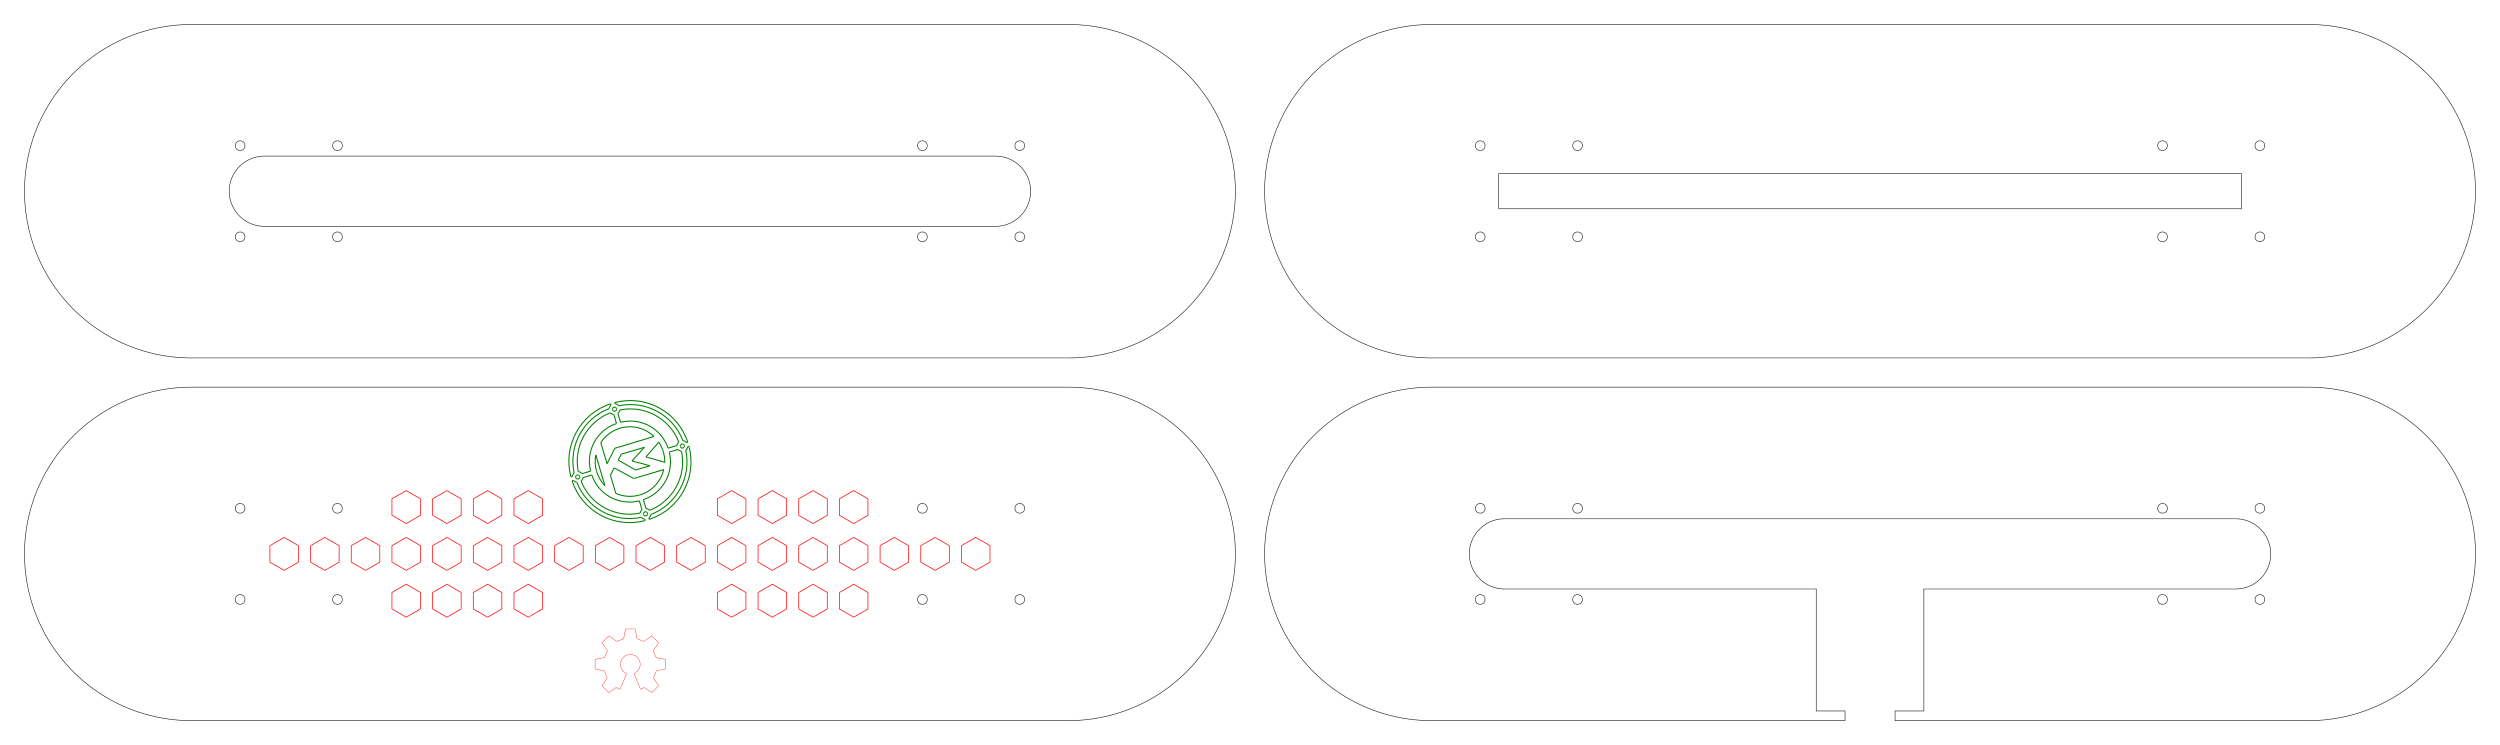 <?xml version="1.0" encoding="UTF-8" standalone="no"?>
<svg
   xmlns:dc="http://purl.org/dc/elements/1.1/"
   xmlns:cc="http://creativecommons.org/ns#"
   xmlns:rdf="http://www.w3.org/1999/02/22-rdf-syntax-ns#"
   xmlns:svg="http://www.w3.org/2000/svg"
   xmlns="http://www.w3.org/2000/svg"
   xmlns:xlink="http://www.w3.org/1999/xlink"
   xmlns:sodipodi="http://sodipodi.sourceforge.net/DTD/sodipodi-0.dtd"
   xmlns:inkscape="http://www.inkscape.org/namespaces/inkscape"
   width="427.38mm"
   height="127.38mm"
   viewBox="0 0 427.38 127.38"
   version="1.1"
   id="svg84"
   sodipodi:docname="Acry-Base-18-Tiny-base-slots-thicker-skate-holes-mirrored-lasersect-FreeCAD-KMd-OSHW.svg"
   inkscape:version="0.92.3 (2405546, 2018-03-11)">
  <defs
     id="defs88" />
  <sodipodi:namedview
     pagecolor="#ffffff"
     bordercolor="#666666"
     borderopacity="1"
     objecttolerance="10"
     gridtolerance="10"
     guidetolerance="10"
     inkscape:pageopacity="0"
     inkscape:pageshadow="2"
     inkscape:window-width="1680"
     inkscape:window-height="999"
     id="namedview86"
     showgrid="false"
     inkscape:zoom="1.4142136"
     inkscape:cx="532.93937"
     inkscape:cy="220.78429"
     inkscape:window-x="0"
     inkscape:window-y="25"
     inkscape:window-maximized="1"
     inkscape:current-layer="svg84" />
  <g
     id="MyLayer"
     transform="translate(107.69,94.69) scale(1,-1)"
     style="stroke-width:0.1;stroke-miterlimit:4;stroke-dasharray:none">
    <path
       id="MyLayer_w0000"
       d="M 75.0 28.5 A 28.5 28.5 0 1 0 75 -28.5L -75.0 -28.5 A 28.5 28.5 0 0 0 -75 28.5L 75.0 28.5 "
       style="stroke-width:0.1;stroke-miterlimit:4;stroke-dasharray:none;fill:none;fill-rule:evenodd"
       stroke-width="0.35 px"
       stroke="#191919" />
    <circle
       cx="66.64"
       cy="7.79"
       r="0.825"
       style="stroke-width:0.1;stroke-miterlimit:4;stroke-dasharray:none;fill:none"
       id="circle3"
       stroke-width="0.35 px"
       stroke="#191919" />
    <circle
       cx="66.64"
       cy="-7.79"
       r="0.825"
       style="stroke-width:0.1;stroke-miterlimit:4;stroke-dasharray:none;fill:none"
       id="circle5"
       stroke-width="0.35 px"
       stroke="#191919" />
    <circle
       cx="50.0"
       cy="-7.79"
       r="0.825"
       style="stroke-width:0.1;stroke-miterlimit:4;stroke-dasharray:none;fill:none"
       id="circle7"
       stroke-width="0.35 px"
       stroke="#191919" />
    <circle
       cx="50.0"
       cy="7.79"
       r="0.825"
       style="stroke-width:0.1;stroke-miterlimit:4;stroke-dasharray:none;fill:none"
       id="circle9"
       stroke-width="0.35 px"
       stroke="#191919" />
    <circle
       cx="-66.64"
       cy="-7.79"
       r="0.825"
       style="stroke-width:0.1;stroke-miterlimit:4;stroke-dasharray:none;fill:none"
       id="circle11"
       stroke-width="0.35 px"
       stroke="#191919" />
    <circle
       cx="-66.64"
       cy="7.79"
       r="0.825"
       style="stroke-width:0.1;stroke-miterlimit:4;stroke-dasharray:none;fill:none"
       id="circle13"
       stroke-width="0.35 px"
       stroke="#191919" />
    <circle
       cx="-50.0"
       cy="7.79"
       r="0.825"
       style="stroke-width:0.1;stroke-miterlimit:4;stroke-dasharray:none;fill:none"
       id="circle15"
       stroke-width="0.35 px"
       stroke="#191919" />
    <circle
       cx="-50.0"
       cy="-7.79"
       r="0.825"
       style="stroke-width:0.1;stroke-miterlimit:4;stroke-dasharray:none;fill:none"
       id="circle17"
       stroke-width="0.35 px"
       stroke="#191919" />
    <title
       id="title19">MyLayer</title>
  </g>
  <g
     id="MyLayer001"
     transform="translate(107.69,94.69) scale(1,-1)"
     style="stroke-width:0.1;stroke-miterlimit:4;stroke-dasharray:none">
    <path
       id="MyLayer001_w0000"
       d="M 287.0 28.5 A 28.5 28.5 0 1 0 287 -28.5L 216.275 -28.5 L 216.275 -26.85 L 221.2 -26.85 L 221.2 -6 L 274.5 -6.0 A 6 6 0 0 1 274.5 6L 149.5 6.0 A 6 6 0 1 1 149.5 -6L 202.8 -6.0 L 202.8 -26.85 L 207.725 -26.85 L 207.725 -28.5 L 137.0 -28.5 A 28.5 28.5 0 0 0 137 28.5L 287.0 28.5 "
       stroke="#191919"
       stroke-width="0.35 px"
       style="stroke-width:0.1;stroke-miterlimit:4;stroke-dasharray:none;fill:none;fill-rule:evenodd" />
    <circle
       cx="278.64"
       cy="7.79"
       r="0.825"
       stroke="#191919"
       stroke-width="0.35 px"
       style="stroke-width:0.1;stroke-miterlimit:4;stroke-dasharray:none;fill:none"
       id="circle23" />
    <circle
       cx="278.64"
       cy="-7.79"
       r="0.825"
       stroke="#191919"
       stroke-width="0.35 px"
       style="stroke-width:0.1;stroke-miterlimit:4;stroke-dasharray:none;fill:none"
       id="circle25" />
    <circle
       cx="262.0"
       cy="-7.79"
       r="0.825"
       stroke="#191919"
       stroke-width="0.35 px"
       style="stroke-width:0.1;stroke-miterlimit:4;stroke-dasharray:none;fill:none"
       id="circle27" />
    <circle
       cx="262.0"
       cy="7.79"
       r="0.825"
       stroke="#191919"
       stroke-width="0.35 px"
       style="stroke-width:0.1;stroke-miterlimit:4;stroke-dasharray:none;fill:none"
       id="circle29" />
    <circle
       cx="145.36"
       cy="-7.79"
       r="0.825"
       stroke="#191919"
       stroke-width="0.35 px"
       style="stroke-width:0.1;stroke-miterlimit:4;stroke-dasharray:none;fill:none"
       id="circle31" />
    <circle
       cx="145.36"
       cy="7.79"
       r="0.825"
       stroke="#191919"
       stroke-width="0.35 px"
       style="stroke-width:0.1;stroke-miterlimit:4;stroke-dasharray:none;fill:none"
       id="circle33" />
    <circle
       cx="162.0"
       cy="7.79"
       r="0.825"
       stroke="#191919"
       stroke-width="0.35 px"
       style="stroke-width:0.1;stroke-miterlimit:4;stroke-dasharray:none;fill:none"
       id="circle35" />
    <circle
       cx="162.0"
       cy="-7.79"
       r="0.825"
       stroke="#191919"
       stroke-width="0.35 px"
       style="stroke-width:0.1;stroke-miterlimit:4;stroke-dasharray:none;fill:none"
       id="circle37" />
    <title
       id="title39">MyLayer001</title>
  </g>
  <g
     id="MyLayer003"
     transform="translate(107.69,94.69) scale(1,-1)"
     style="stroke-width:0.1;stroke-miterlimit:4;stroke-dasharray:none">
    <path
       id="MyLayer003_w0000"
       d="M 287.0 90.5 A 28.5 28.5 0 1 0 287 33.5L 137.0 33.5 A 28.5 28.5 0 0 0 137 90.5L 287.0 90.5 "
       stroke="#191919"
       stroke-width="0.35 px"
       style="stroke-width:0.1;stroke-miterlimit:4;stroke-dasharray:none;fill:none;fill-rule:evenodd" />
    <circle
       cx="278.64"
       cy="54.21"
       r="0.825"
       stroke="#191919"
       stroke-width="0.35 px"
       style="stroke-width:0.1;stroke-miterlimit:4;stroke-dasharray:none;fill:none"
       id="circle43" />
    <circle
       cx="262.0"
       cy="54.21"
       r="0.825"
       stroke="#191919"
       stroke-width="0.35 px"
       style="stroke-width:0.1;stroke-miterlimit:4;stroke-dasharray:none;fill:none"
       id="circle45" />
    <circle
       cx="278.64"
       cy="69.79"
       r="0.825"
       stroke="#191919"
       stroke-width="0.35 px"
       style="stroke-width:0.1;stroke-miterlimit:4;stroke-dasharray:none;fill:none"
       id="circle47" />
    <circle
       cx="262.0"
       cy="69.79"
       r="0.825"
       stroke="#191919"
       stroke-width="0.35 px"
       style="stroke-width:0.1;stroke-miterlimit:4;stroke-dasharray:none;fill:none"
       id="circle49" />
    <path
       id="MyLayer003_w0005"
       d="M 148.5 59 L 148.5 65 L 275.5 65 L 275.5 59 L 148.5 59 "
       stroke="#191919"
       stroke-width="0.35 px"
       style="stroke-width:0.1;stroke-miterlimit:4;stroke-dasharray:none;fill:none;fill-rule:evenodd" />
    <circle
       cx="145.36"
       cy="69.79"
       r="0.825"
       stroke="#191919"
       stroke-width="0.35 px"
       style="stroke-width:0.1;stroke-miterlimit:4;stroke-dasharray:none;fill:none"
       id="circle52" />
    <circle
       cx="145.36"
       cy="54.21"
       r="0.825"
       stroke="#191919"
       stroke-width="0.35 px"
       style="stroke-width:0.1;stroke-miterlimit:4;stroke-dasharray:none;fill:none"
       id="circle54" />
    <circle
       cx="162.0"
       cy="54.21"
       r="0.825"
       stroke="#191919"
       stroke-width="0.35 px"
       style="stroke-width:0.1;stroke-miterlimit:4;stroke-dasharray:none;fill:none"
       id="circle56" />
    <circle
       cx="162.0"
       cy="69.79"
       r="0.825"
       stroke="#191919"
       stroke-width="0.35 px"
       style="stroke-width:0.1;stroke-miterlimit:4;stroke-dasharray:none;fill:none"
       id="circle58" />
    <title
       id="title60">MyLayer003</title>
  </g>
  <g
     id="MyLayer002"
     transform="translate(107.69,94.69) scale(1,-1)"
     style="stroke-width:0.1;stroke-miterlimit:4;stroke-dasharray:none">
    <path
       id="MyLayer002_w0000"
       d="M 75.0 90.5 A 28.5 28.5 0 1 0 75 33.5L -75.0 33.5 A 28.5 28.5 0 0 0 -75 90.5L 75.0 90.5 "
       stroke="#191919"
       stroke-width="0.35 px"
       style="stroke-width:0.1;stroke-miterlimit:4;stroke-dasharray:none;fill:none;fill-rule:evenodd" />
    <circle
       cx="66.64"
       cy="69.79"
       r="0.825"
       stroke="#191919"
       stroke-width="0.35 px"
       style="stroke-width:0.1;stroke-miterlimit:4;stroke-dasharray:none;fill:none"
       id="circle64" />
    <circle
       cx="-66.64"
       cy="54.21"
       r="0.825"
       stroke="#191919"
       stroke-width="0.35 px"
       style="stroke-width:0.1;stroke-miterlimit:4;stroke-dasharray:none;fill:none"
       id="circle66" />
    <circle
       cx="-50.0"
       cy="54.21"
       r="0.825"
       stroke="#191919"
       stroke-width="0.35 px"
       style="stroke-width:0.1;stroke-miterlimit:4;stroke-dasharray:none;fill:none"
       id="circle68" />
    <circle
       cx="50.0"
       cy="54.21"
       r="0.825"
       stroke="#191919"
       stroke-width="0.35 px"
       style="stroke-width:0.1;stroke-miterlimit:4;stroke-dasharray:none;fill:none"
       id="circle70" />
    <circle
       cx="66.64"
       cy="54.21"
       r="0.825"
       stroke="#191919"
       stroke-width="0.35 px"
       style="stroke-width:0.1;stroke-miterlimit:4;stroke-dasharray:none;fill:none"
       id="circle72" />
    <path
       id="MyLayer002_w0006"
       d="M 62.5 68 L -62.5 68 A 6 6 0 1 1 -62.5 56L 62.5 56 A 6 6 0 0 1 62.5 68"
       stroke="#191919"
       stroke-width="0.35 px"
       style="stroke-width:0.1;stroke-miterlimit:4;stroke-dasharray:none;fill:none;fill-rule:evenodd" />
    <circle
       cx="-50.0"
       cy="69.79"
       r="0.825"
       stroke="#191919"
       stroke-width="0.35 px"
       style="stroke-width:0.1;stroke-miterlimit:4;stroke-dasharray:none;fill:none"
       id="circle75" />
    <circle
       cx="-66.64"
       cy="69.79"
       r="0.825"
       stroke="#191919"
       stroke-width="0.35 px"
       style="stroke-width:0.1;stroke-miterlimit:4;stroke-dasharray:none;fill:none"
       id="circle77" />
    <circle
       cx="50.0"
       cy="69.79"
       r="0.825"
       stroke="#191919"
       stroke-width="0.35 px"
       style="stroke-width:0.1;stroke-miterlimit:4;stroke-dasharray:none;fill:none"
       id="circle79" />
    <title
       id="title81">MyLayer002</title>
  </g>
  <g
     id="MyLayer-7"
     transform="matrix(1,0,0,-1,106.469,246.867)"
     style="stroke-width:0.1;stroke-miterlimit:4;stroke-dasharray:none">
    <path
       inkscape:connector-curvature="0"
       id="MyLayer_w0000-0"
       d="m 75,28.5 a 28.5,28.5 0 1 0 0,-57 H -75 a 28.5,28.5 0 0 0 0,57 H 75"
       style="fill:none;fill-rule:evenodd;stroke:#191919;stroke-width:0.1;stroke-miterlimit:4;stroke-dasharray:none" />
    <circle
       cx="66.64"
       cy="7.79"
       r="0.825"
       style="fill:none;stroke:#191919;stroke-width:0.1;stroke-miterlimit:4;stroke-dasharray:none"
       id="circle3-9" />
    <circle
       cx="66.64"
       cy="-7.79"
       r="0.825"
       style="fill:none;stroke:#191919;stroke-width:0.1;stroke-miterlimit:4;stroke-dasharray:none"
       id="circle5-3" />
    <circle
       cx="50"
       cy="-7.79"
       r="0.825"
       style="fill:none;stroke:#191919;stroke-width:0.1;stroke-miterlimit:4;stroke-dasharray:none"
       id="circle7-6" />
    <circle
       cx="50"
       cy="7.79"
       r="0.825"
       style="fill:none;stroke:#191919;stroke-width:0.1;stroke-miterlimit:4;stroke-dasharray:none"
       id="circle9-0" />
    <circle
       cx="-66.64"
       cy="-7.79"
       r="0.825"
       style="fill:none;stroke:#191919;stroke-width:0.1;stroke-miterlimit:4;stroke-dasharray:none"
       id="circle11-6" />
    <circle
       cx="-66.64"
       cy="7.79"
       r="0.825"
       style="fill:none;stroke:#191919;stroke-width:0.1;stroke-miterlimit:4;stroke-dasharray:none"
       id="circle13-2" />
    <circle
       cx="-50"
       cy="7.79"
       r="0.825"
       style="fill:none;stroke:#191919;stroke-width:0.1;stroke-miterlimit:4;stroke-dasharray:none"
       id="circle15-6" />
    <circle
       cx="-50"
       cy="-7.79"
       r="0.825"
       style="fill:none;stroke:#191919;stroke-width:0.1;stroke-miterlimit:4;stroke-dasharray:none"
       id="circle17-1" />
    <title
       id="title19-8">MyLayer</title>
  </g>
  <path
     inkscape:transform-center-x="1.8936673e-06"
     inkscape:tile-y0="-122.59662"
     inkscape:tile-x0="64.939071"
     inkscape:transform-center-y="5.4430753e-06"
     d="m 51.018,96.098 -2.439,1.408 -2.439,-1.408 0,-2.816 2.439,-1.408 2.439,1.408 z"
     inkscape:randomized="0"
     inkscape:rounded="0"
     inkscape:flatsided="true"
     sodipodi:arg2="1.0471976"
     sodipodi:arg1="0.52359878"
     sodipodi:r2="2.4388857"
     sodipodi:r1="2.8161826"
     sodipodi:cy="94.689994"
     sodipodi:cx="48.579464"
     sodipodi:sides="6"
     id="use4116"
     style="opacity:1;fill:none;fill-opacity:1;stroke:#ff0000;stroke-width:0.122;stroke-linejoin:round;stroke-miterlimit:4;stroke-dasharray:none;stroke-opacity:1"
     sodipodi:type="star" />
  <path
     inkscape:transform-center-x="1.8936673e-06"
     inkscape:tile-y0="-122.59662"
     inkscape:tile-x0="64.939071"
     inkscape:transform-center-y="5.4430753e-06"
     d="m 57.973,96.098 -2.439,1.408 -2.439,-1.408 0,-2.816 2.439,-1.408 2.439,1.408 z"
     inkscape:randomized="0"
     inkscape:rounded="0"
     inkscape:flatsided="true"
     sodipodi:arg2="1.0471976"
     sodipodi:arg1="0.52359878"
     sodipodi:r2="2.4388857"
     sodipodi:r1="2.8161826"
     sodipodi:cy="94.689994"
     sodipodi:cx="55.533644"
     sodipodi:sides="6"
     id="use4122"
     style="opacity:1;fill:none;fill-opacity:1;stroke:#ff0000;stroke-width:0.122;stroke-linejoin:round;stroke-miterlimit:4;stroke-dasharray:none;stroke-opacity:1"
     sodipodi:type="star" />
  <path
     inkscape:transform-center-x="1.8936673e-06"
     inkscape:tile-y0="-122.59662"
     inkscape:tile-x0="64.939071"
     inkscape:transform-center-y="5.4430753e-06"
     d="m 64.927,96.098 -2.439,1.408 -2.439,-1.408 0,-2.816 2.439,-1.408 2.439,1.408 z"
     inkscape:randomized="0"
     inkscape:rounded="0"
     inkscape:flatsided="true"
     sodipodi:arg2="1.0471976"
     sodipodi:arg1="0.52359878"
     sodipodi:r2="2.4388857"
     sodipodi:r1="2.8161826"
     sodipodi:cy="94.689994"
     sodipodi:cx="62.487825"
     sodipodi:sides="6"
     id="use4128"
     style="opacity:1;fill:none;fill-opacity:1;stroke:#ff0000;stroke-width:0.122;stroke-linejoin:round;stroke-miterlimit:4;stroke-dasharray:none;stroke-opacity:1"
     sodipodi:type="star" />
  <path
     inkscape:transform-center-x="1.8936673e-06"
     inkscape:tile-y0="-122.59662"
     inkscape:tile-x0="64.939071"
     inkscape:transform-center-y="5.4430753e-06"
     d="m 71.881,88.094 -2.439,1.408 -2.439,-1.408 0,-2.816 2.439,-1.408 2.439,1.408 z"
     inkscape:randomized="0"
     inkscape:rounded="0"
     inkscape:flatsided="true"
     sodipodi:arg2="1.0471976"
     sodipodi:arg1="0.52359878"
     sodipodi:r2="2.4388857"
     sodipodi:r1="2.8161826"
     sodipodi:cy="86.686302"
     sodipodi:cx="69.442005"
     sodipodi:sides="6"
     id="use4132"
     style="opacity:1;fill:none;fill-opacity:1;stroke:#ff0000;stroke-width:0.122;stroke-linejoin:round;stroke-miterlimit:4;stroke-dasharray:none;stroke-opacity:1"
     sodipodi:type="star" />
  <path
     inkscape:transform-center-x="1.8936673e-06"
     inkscape:tile-y0="-122.59662"
     inkscape:tile-x0="64.939071"
     inkscape:transform-center-y="5.4430753e-06"
     d="m 71.881,96.098 -2.439,1.408 -2.439,-1.408 0,-2.816 2.439,-1.408 2.439,1.408 z"
     inkscape:randomized="0"
     inkscape:rounded="0"
     inkscape:flatsided="true"
     sodipodi:arg2="1.0471976"
     sodipodi:arg1="0.52359878"
     sodipodi:r2="2.4388857"
     sodipodi:r1="2.8161826"
     sodipodi:cy="94.689994"
     sodipodi:cx="69.442005"
     sodipodi:sides="6"
     id="use4134"
     style="opacity:1;fill:none;fill-opacity:1;stroke:#ff0000;stroke-width:0.122;stroke-linejoin:round;stroke-miterlimit:4;stroke-dasharray:none;stroke-opacity:1"
     sodipodi:type="star" />
  <path
     inkscape:transform-center-x="1.8936673e-06"
     inkscape:tile-y0="-122.59662"
     inkscape:tile-x0="64.939071"
     inkscape:transform-center-y="5.4430753e-06"
     d="m 71.881,104.102 -2.439,1.408 -2.439,-1.408 0,-2.816 2.439,-1.408 2.439,1.408 z"
     inkscape:randomized="0"
     inkscape:rounded="0"
     inkscape:flatsided="true"
     sodipodi:arg2="1.0471976"
     sodipodi:arg1="0.52359878"
     sodipodi:r2="2.4388857"
     sodipodi:r1="2.8161826"
     sodipodi:cy="102.69369"
     sodipodi:cx="69.442005"
     sodipodi:sides="6"
     id="use4136"
     style="opacity:1;fill:none;fill-opacity:1;stroke:#ff0000;stroke-width:0.122;stroke-linejoin:round;stroke-miterlimit:4;stroke-dasharray:none;stroke-opacity:1"
     sodipodi:type="star" />
  <path
     inkscape:transform-center-x="1.8936673e-06"
     inkscape:tile-y0="-122.59662"
     inkscape:tile-x0="64.939071"
     inkscape:transform-center-y="5.4430753e-06"
     d="m 78.835,88.094 -2.439,1.408 -2.439,-1.408 0,-2.816 2.439,-1.408 2.439,1.408 z"
     inkscape:randomized="0"
     inkscape:rounded="0"
     inkscape:flatsided="true"
     sodipodi:arg2="1.0471976"
     sodipodi:arg1="0.52359878"
     sodipodi:r2="2.4388857"
     sodipodi:r1="2.8161826"
     sodipodi:cy="86.686302"
     sodipodi:cx="76.396185"
     sodipodi:sides="6"
     id="use4138"
     style="opacity:1;fill:none;fill-opacity:1;stroke:#ff0000;stroke-width:0.122;stroke-linejoin:round;stroke-miterlimit:4;stroke-dasharray:none;stroke-opacity:1"
     sodipodi:type="star" />
  <path
     inkscape:transform-center-x="1.8936673e-06"
     inkscape:tile-y0="-122.59662"
     inkscape:tile-x0="64.939071"
     inkscape:transform-center-y="5.4430753e-06"
     d="m 78.835,96.098 -2.439,1.408 -2.439,-1.408 0,-2.816 2.439,-1.408 2.439,1.408 z"
     inkscape:randomized="0"
     inkscape:rounded="0"
     inkscape:flatsided="true"
     sodipodi:arg2="1.0471976"
     sodipodi:arg1="0.52359878"
     sodipodi:r2="2.4388857"
     sodipodi:r1="2.8161826"
     sodipodi:cy="94.689994"
     sodipodi:cx="76.396185"
     sodipodi:sides="6"
     id="use4140"
     style="opacity:1;fill:none;fill-opacity:1;stroke:#ff0000;stroke-width:0.122;stroke-linejoin:round;stroke-miterlimit:4;stroke-dasharray:none;stroke-opacity:1"
     sodipodi:type="star" />
  <path
     inkscape:transform-center-x="1.8936673e-06"
     inkscape:tile-y0="-122.59662"
     inkscape:tile-x0="64.939071"
     inkscape:transform-center-y="5.4430753e-06"
     d="m 78.835,104.102 -2.439,1.408 -2.439,-1.408 0,-2.816 2.439,-1.408 2.439,1.408 z"
     inkscape:randomized="0"
     inkscape:rounded="0"
     inkscape:flatsided="true"
     sodipodi:arg2="1.0471976"
     sodipodi:arg1="0.52359878"
     sodipodi:r2="2.4388857"
     sodipodi:r1="2.8161826"
     sodipodi:cy="102.69369"
     sodipodi:cx="76.396185"
     sodipodi:sides="6"
     id="use4142"
     style="opacity:1;fill:none;fill-opacity:1;stroke:#ff0000;stroke-width:0.122;stroke-linejoin:round;stroke-miterlimit:4;stroke-dasharray:none;stroke-opacity:1"
     sodipodi:type="star" />
  <path
     inkscape:transform-center-x="1.8936673e-06"
     inkscape:tile-y0="-122.59662"
     inkscape:tile-x0="64.939071"
     inkscape:transform-center-y="5.4430753e-06"
     d="m 85.789,88.094 -2.439,1.408 -2.439,-1.408 0,-2.816 2.439,-1.408 2.439,1.408 z"
     inkscape:randomized="0"
     inkscape:rounded="0"
     inkscape:flatsided="true"
     sodipodi:arg2="1.0471976"
     sodipodi:arg1="0.52359878"
     sodipodi:r2="2.4388857"
     sodipodi:r1="2.8161826"
     sodipodi:cy="86.686302"
     sodipodi:cx="83.350366"
     sodipodi:sides="6"
     id="use4144"
     style="opacity:1;fill:none;fill-opacity:1;stroke:#ff0000;stroke-width:0.122;stroke-linejoin:round;stroke-miterlimit:4;stroke-dasharray:none;stroke-opacity:1"
     sodipodi:type="star" />
  <path
     inkscape:transform-center-x="1.8936673e-06"
     inkscape:tile-y0="-122.59662"
     inkscape:tile-x0="64.939071"
     inkscape:transform-center-y="5.4430753e-06"
     d="m 85.789,96.098 -2.439,1.408 -2.439,-1.408 0,-2.816 2.439,-1.408 2.439,1.408 z"
     inkscape:randomized="0"
     inkscape:rounded="0"
     inkscape:flatsided="true"
     sodipodi:arg2="1.0471976"
     sodipodi:arg1="0.52359878"
     sodipodi:r2="2.4388857"
     sodipodi:r1="2.8161826"
     sodipodi:cy="94.689994"
     sodipodi:cx="83.350366"
     sodipodi:sides="6"
     id="use4146"
     style="opacity:1;fill:none;fill-opacity:1;stroke:#ff0000;stroke-width:0.122;stroke-linejoin:round;stroke-miterlimit:4;stroke-dasharray:none;stroke-opacity:1"
     sodipodi:type="star" />
  <path
     inkscape:transform-center-x="1.8936673e-06"
     inkscape:tile-y0="-122.59662"
     inkscape:tile-x0="64.939071"
     inkscape:transform-center-y="5.4430753e-06"
     d="m 85.789,104.102 -2.439,1.408 -2.439,-1.408 0,-2.816 2.439,-1.408 2.439,1.408 z"
     inkscape:randomized="0"
     inkscape:rounded="0"
     inkscape:flatsided="true"
     sodipodi:arg2="1.0471976"
     sodipodi:arg1="0.52359878"
     sodipodi:r2="2.4388857"
     sodipodi:r1="2.8161826"
     sodipodi:cy="102.69369"
     sodipodi:cx="83.350366"
     sodipodi:sides="6"
     id="use4148"
     style="opacity:1;fill:none;fill-opacity:1;stroke:#ff0000;stroke-width:0.122;stroke-linejoin:round;stroke-miterlimit:4;stroke-dasharray:none;stroke-opacity:1"
     sodipodi:type="star" />
  <path
     inkscape:transform-center-x="1.8936673e-06"
     inkscape:tile-y0="-122.59662"
     inkscape:tile-x0="64.939071"
     inkscape:transform-center-y="5.4430753e-06"
     d="m 92.743,88.094 -2.439,1.408 -2.439,-1.408 0,-2.816 2.439,-1.408 2.439,1.408 z"
     inkscape:randomized="0"
     inkscape:rounded="0"
     inkscape:flatsided="true"
     sodipodi:arg2="1.0471976"
     sodipodi:arg1="0.52359878"
     sodipodi:r2="2.4388857"
     sodipodi:r1="2.8161826"
     sodipodi:cy="86.686302"
     sodipodi:cx="90.304546"
     sodipodi:sides="6"
     id="use4150"
     style="opacity:1;fill:none;fill-opacity:1;stroke:#ff0000;stroke-width:0.122;stroke-linejoin:round;stroke-miterlimit:4;stroke-dasharray:none;stroke-opacity:1"
     sodipodi:type="star" />
  <path
     inkscape:transform-center-x="1.8936673e-06"
     inkscape:tile-y0="-122.59662"
     inkscape:tile-x0="64.939071"
     inkscape:transform-center-y="5.4430753e-06"
     d="m 92.743,96.098 -2.439,1.408 -2.439,-1.408 0,-2.816 2.439,-1.408 2.439,1.408 z"
     inkscape:randomized="0"
     inkscape:rounded="0"
     inkscape:flatsided="true"
     sodipodi:arg2="1.0471976"
     sodipodi:arg1="0.52359878"
     sodipodi:r2="2.4388857"
     sodipodi:r1="2.8161826"
     sodipodi:cy="94.689994"
     sodipodi:cx="90.304546"
     sodipodi:sides="6"
     id="use4152"
     style="opacity:1;fill:none;fill-opacity:1;stroke:#ff0000;stroke-width:0.122;stroke-linejoin:round;stroke-miterlimit:4;stroke-dasharray:none;stroke-opacity:1"
     sodipodi:type="star" />
  <path
     inkscape:transform-center-x="1.8936673e-06"
     inkscape:tile-y0="-122.59662"
     inkscape:tile-x0="64.939071"
     inkscape:transform-center-y="5.4430753e-06"
     d="m 92.743,104.102 -2.439,1.408 -2.439,-1.408 0,-2.816 2.439,-1.408 2.439,1.408 z"
     inkscape:randomized="0"
     inkscape:rounded="0"
     inkscape:flatsided="true"
     sodipodi:arg2="1.0471976"
     sodipodi:arg1="0.52359878"
     sodipodi:r2="2.4388857"
     sodipodi:r1="2.8161826"
     sodipodi:cy="102.69369"
     sodipodi:cx="90.304546"
     sodipodi:sides="6"
     id="use4154"
     style="opacity:1;fill:none;fill-opacity:1;stroke:#ff0000;stroke-width:0.122;stroke-linejoin:round;stroke-miterlimit:4;stroke-dasharray:none;stroke-opacity:1"
     sodipodi:type="star" />
  <path
     inkscape:transform-center-x="1.8936673e-06"
     inkscape:tile-y0="-122.59662"
     inkscape:tile-x0="64.939071"
     inkscape:transform-center-y="5.4430753e-06"
     d="m 99.698,96.098 -2.439,1.408 -2.439,-1.408 0,-2.816 2.439,-1.408 2.439,1.408 z"
     inkscape:randomized="0"
     inkscape:rounded="0"
     inkscape:flatsided="true"
     sodipodi:arg2="1.0471976"
     sodipodi:arg1="0.52359878"
     sodipodi:r2="2.4388857"
     sodipodi:r1="2.8161826"
     sodipodi:cy="94.689994"
     sodipodi:cx="97.258726"
     sodipodi:sides="6"
     id="use4158"
     style="opacity:1;fill:none;fill-opacity:1;stroke:#ff0000;stroke-width:0.122;stroke-linejoin:round;stroke-miterlimit:4;stroke-dasharray:none;stroke-opacity:1"
     sodipodi:type="star" />
  <path
     inkscape:transform-center-x="1.8936673e-06"
     inkscape:tile-y0="-122.59662"
     inkscape:tile-x0="64.939071"
     inkscape:transform-center-y="5.4430753e-06"
     d="m 106.652,96.098 -2.439,1.408 -2.439,-1.408 0,-2.816 2.439,-1.408 2.439,1.408 z"
     inkscape:randomized="0"
     inkscape:rounded="0"
     inkscape:flatsided="true"
     sodipodi:arg2="1.0471976"
     sodipodi:arg1="0.52359878"
     sodipodi:r2="2.4388857"
     sodipodi:r1="2.8161826"
     sodipodi:cy="94.689994"
     sodipodi:cx="104.21291"
     sodipodi:sides="6"
     id="use4164"
     style="opacity:1;fill:none;fill-opacity:1;stroke:#ff0000;stroke-width:0.122;stroke-linejoin:round;stroke-miterlimit:4;stroke-dasharray:none;stroke-opacity:1"
     sodipodi:type="star" />
  <path
     inkscape:transform-center-x="1.8936673e-06"
     inkscape:tile-y0="-122.59662"
     inkscape:tile-x0="64.939071"
     inkscape:transform-center-y="5.4430753e-06"
     d="m 113.606,96.098 -2.439,1.408 -2.439,-1.408 0,-2.816 2.439,-1.408 2.439,1.408 z"
     inkscape:randomized="0"
     inkscape:rounded="0"
     inkscape:flatsided="true"
     sodipodi:arg2="1.0471976"
     sodipodi:arg1="0.52359878"
     sodipodi:r2="2.4388857"
     sodipodi:r1="2.8161826"
     sodipodi:cy="94.689994"
     sodipodi:cx="111.16709"
     sodipodi:sides="6"
     id="use4170"
     style="opacity:1;fill:none;fill-opacity:1;stroke:#ff0000;stroke-width:0.122;stroke-linejoin:round;stroke-miterlimit:4;stroke-dasharray:none;stroke-opacity:1"
     sodipodi:type="star" />
  <path
     inkscape:transform-center-x="1.8936673e-06"
     inkscape:tile-y0="-122.59662"
     inkscape:tile-x0="64.939071"
     inkscape:transform-center-y="5.4430753e-06"
     d="m 120.56,96.098 -2.439,1.408 -2.439,-1.408 0,-2.816 2.439,-1.408 2.439,1.408 z"
     inkscape:randomized="0"
     inkscape:rounded="0"
     inkscape:flatsided="true"
     sodipodi:arg2="1.0471976"
     sodipodi:arg1="0.52359878"
     sodipodi:r2="2.4388857"
     sodipodi:r1="2.8161826"
     sodipodi:cy="94.689994"
     sodipodi:cx="118.12127"
     sodipodi:sides="6"
     id="use4176"
     style="opacity:1;fill:none;fill-opacity:1;stroke:#ff0000;stroke-width:0.122;stroke-linejoin:round;stroke-miterlimit:4;stroke-dasharray:none;stroke-opacity:1"
     sodipodi:type="star" />
  <path
     inkscape:transform-center-x="1.8936673e-06"
     inkscape:tile-y0="-122.59662"
     inkscape:tile-x0="64.939071"
     inkscape:transform-center-y="5.4430753e-06"
     d="m 127.514,88.094 -2.439,1.408 -2.439,-1.408 0,-2.816 2.439,-1.408 2.439,1.408 z"
     inkscape:randomized="0"
     inkscape:rounded="0"
     inkscape:flatsided="true"
     sodipodi:arg2="1.0471976"
     sodipodi:arg1="0.52359878"
     sodipodi:r2="2.4388857"
     sodipodi:r1="2.8161826"
     sodipodi:cy="86.686302"
     sodipodi:cx="125.07545"
     sodipodi:sides="6"
     id="use4180"
     style="opacity:1;fill:none;fill-opacity:1;stroke:#ff0000;stroke-width:0.122;stroke-linejoin:round;stroke-miterlimit:4;stroke-dasharray:none;stroke-opacity:1"
     sodipodi:type="star" />
  <path
     inkscape:transform-center-x="1.8936673e-06"
     inkscape:tile-y0="-122.59662"
     inkscape:tile-x0="64.939071"
     inkscape:transform-center-y="5.4430753e-06"
     d="m 127.514,96.098 -2.439,1.408 -2.439,-1.408 0,-2.816 2.439,-1.408 2.439,1.408 z"
     inkscape:randomized="0"
     inkscape:rounded="0"
     inkscape:flatsided="true"
     sodipodi:arg2="1.0471976"
     sodipodi:arg1="0.52359878"
     sodipodi:r2="2.4388857"
     sodipodi:r1="2.8161826"
     sodipodi:cy="94.689994"
     sodipodi:cx="125.07545"
     sodipodi:sides="6"
     id="use4182"
     style="opacity:1;fill:none;fill-opacity:1;stroke:#ff0000;stroke-width:0.122;stroke-linejoin:round;stroke-miterlimit:4;stroke-dasharray:none;stroke-opacity:1"
     sodipodi:type="star" />
  <path
     inkscape:transform-center-x="1.8936673e-06"
     inkscape:tile-y0="-122.59662"
     inkscape:tile-x0="64.939071"
     inkscape:transform-center-y="5.4430753e-06"
     d="m 127.514,104.102 -2.439,1.408 -2.439,-1.408 0,-2.816 2.439,-1.408 2.439,1.408 z"
     inkscape:randomized="0"
     inkscape:rounded="0"
     inkscape:flatsided="true"
     sodipodi:arg2="1.0471976"
     sodipodi:arg1="0.52359878"
     sodipodi:r2="2.4388857"
     sodipodi:r1="2.8161826"
     sodipodi:cy="102.69369"
     sodipodi:cx="125.07545"
     sodipodi:sides="6"
     id="use4184"
     style="opacity:1;fill:none;fill-opacity:1;stroke:#ff0000;stroke-width:0.122;stroke-linejoin:round;stroke-miterlimit:4;stroke-dasharray:none;stroke-opacity:1"
     sodipodi:type="star" />
  <path
     inkscape:transform-center-x="1.8936673e-06"
     inkscape:tile-y0="-122.59662"
     inkscape:tile-x0="64.939071"
     inkscape:transform-center-y="5.4430753e-06"
     d="m 134.469,88.094 -2.439,1.408 -2.439,-1.408 0,-2.816 2.439,-1.408 2.439,1.408 z"
     inkscape:randomized="0"
     inkscape:rounded="0"
     inkscape:flatsided="true"
     sodipodi:arg2="1.0471976"
     sodipodi:arg1="0.52359878"
     sodipodi:r2="2.4388857"
     sodipodi:r1="2.8161826"
     sodipodi:cy="86.686302"
     sodipodi:cx="132.02963"
     sodipodi:sides="6"
     id="use4186"
     style="opacity:1;fill:none;fill-opacity:1;stroke:#ff0000;stroke-width:0.122;stroke-linejoin:round;stroke-miterlimit:4;stroke-dasharray:none;stroke-opacity:1"
     sodipodi:type="star" />
  <path
     inkscape:transform-center-x="1.8936673e-06"
     inkscape:tile-y0="-122.59662"
     inkscape:tile-x0="64.939071"
     inkscape:transform-center-y="5.4430753e-06"
     d="m 134.469,96.098 -2.439,1.408 -2.439,-1.408 0,-2.816 2.439,-1.408 2.439,1.408 z"
     inkscape:randomized="0"
     inkscape:rounded="0"
     inkscape:flatsided="true"
     sodipodi:arg2="1.0471976"
     sodipodi:arg1="0.52359878"
     sodipodi:r2="2.4388857"
     sodipodi:r1="2.8161826"
     sodipodi:cy="94.689994"
     sodipodi:cx="132.02963"
     sodipodi:sides="6"
     id="use4188"
     style="opacity:1;fill:none;fill-opacity:1;stroke:#ff0000;stroke-width:0.122;stroke-linejoin:round;stroke-miterlimit:4;stroke-dasharray:none;stroke-opacity:1"
     sodipodi:type="star" />
  <path
     inkscape:transform-center-x="1.8936673e-06"
     inkscape:tile-y0="-122.59662"
     inkscape:tile-x0="64.939071"
     inkscape:transform-center-y="5.4430753e-06"
     d="m 134.469,104.102 -2.439,1.408 -2.439,-1.408 0,-2.816 2.439,-1.408 2.439,1.408 z"
     inkscape:randomized="0"
     inkscape:rounded="0"
     inkscape:flatsided="true"
     sodipodi:arg2="1.0471976"
     sodipodi:arg1="0.52359878"
     sodipodi:r2="2.4388857"
     sodipodi:r1="2.8161826"
     sodipodi:cy="102.69369"
     sodipodi:cx="132.02963"
     sodipodi:sides="6"
     id="use4190"
     style="opacity:1;fill:none;fill-opacity:1;stroke:#ff0000;stroke-width:0.122;stroke-linejoin:round;stroke-miterlimit:4;stroke-dasharray:none;stroke-opacity:1"
     sodipodi:type="star" />
  <path
     inkscape:transform-center-x="1.8936673e-06"
     inkscape:tile-y0="-122.59662"
     inkscape:tile-x0="64.939071"
     inkscape:transform-center-y="5.4430753e-06"
     d="m 141.423,88.094 -2.439,1.408 -2.439,-1.408 0,-2.816 2.439,-1.408 2.439,1.408 z"
     inkscape:randomized="0"
     inkscape:rounded="0"
     inkscape:flatsided="true"
     sodipodi:arg2="1.0471976"
     sodipodi:arg1="0.52359878"
     sodipodi:r2="2.4388857"
     sodipodi:r1="2.8161826"
     sodipodi:cy="86.686302"
     sodipodi:cx="138.98381"
     sodipodi:sides="6"
     id="use4192"
     style="opacity:1;fill:none;fill-opacity:1;stroke:#ff0000;stroke-width:0.122;stroke-linejoin:round;stroke-miterlimit:4;stroke-dasharray:none;stroke-opacity:1"
     sodipodi:type="star" />
  <path
     inkscape:transform-center-x="1.8936673e-06"
     inkscape:tile-y0="-122.59662"
     inkscape:tile-x0="64.939071"
     inkscape:transform-center-y="5.4430753e-06"
     d="m 141.423,96.098 -2.439,1.408 -2.439,-1.408 0,-2.816 2.439,-1.408 2.439,1.408 z"
     inkscape:randomized="0"
     inkscape:rounded="0"
     inkscape:flatsided="true"
     sodipodi:arg2="1.0471976"
     sodipodi:arg1="0.52359878"
     sodipodi:r2="2.4388857"
     sodipodi:r1="2.8161826"
     sodipodi:cy="94.689994"
     sodipodi:cx="138.98381"
     sodipodi:sides="6"
     id="use4194"
     style="opacity:1;fill:none;fill-opacity:1;stroke:#ff0000;stroke-width:0.122;stroke-linejoin:round;stroke-miterlimit:4;stroke-dasharray:none;stroke-opacity:1"
     sodipodi:type="star" />
  <path
     inkscape:transform-center-x="1.8936673e-06"
     inkscape:tile-y0="-122.59662"
     inkscape:tile-x0="64.939071"
     inkscape:transform-center-y="5.4430753e-06"
     d="m 141.423,104.102 -2.439,1.408 -2.439,-1.408 0,-2.816 2.439,-1.408 2.439,1.408 z"
     inkscape:randomized="0"
     inkscape:rounded="0"
     inkscape:flatsided="true"
     sodipodi:arg2="1.0471976"
     sodipodi:arg1="0.52359878"
     sodipodi:r2="2.4388857"
     sodipodi:r1="2.8161826"
     sodipodi:cy="102.69369"
     sodipodi:cx="138.98381"
     sodipodi:sides="6"
     id="use4196"
     style="opacity:1;fill:none;fill-opacity:1;stroke:#ff0000;stroke-width:0.122;stroke-linejoin:round;stroke-miterlimit:4;stroke-dasharray:none;stroke-opacity:1"
     sodipodi:type="star" />
  <path
     inkscape:transform-center-x="1.8936673e-06"
     inkscape:tile-y0="-122.59662"
     inkscape:tile-x0="64.939071"
     inkscape:transform-center-y="5.4430753e-06"
     d="m 148.377,88.094 -2.439,1.408 -2.439,-1.408 0,-2.816 2.439,-1.408 2.439,1.408 z"
     inkscape:randomized="0"
     inkscape:rounded="0"
     inkscape:flatsided="true"
     sodipodi:arg2="1.0471976"
     sodipodi:arg1="0.52359878"
     sodipodi:r2="2.4388857"
     sodipodi:r1="2.8161826"
     sodipodi:cy="86.686302"
     sodipodi:cx="145.93799"
     sodipodi:sides="6"
     id="use4198"
     style="opacity:1;fill:none;fill-opacity:1;stroke:#ff0000;stroke-width:0.122;stroke-linejoin:round;stroke-miterlimit:4;stroke-dasharray:none;stroke-opacity:1"
     sodipodi:type="star" />
  <path
     inkscape:transform-center-x="1.8936673e-06"
     inkscape:tile-y0="-122.59662"
     inkscape:tile-x0="64.939071"
     inkscape:transform-center-y="5.4430753e-06"
     d="m 148.377,96.098 -2.439,1.408 -2.439,-1.408 0,-2.816 2.439,-1.408 2.439,1.408 z"
     inkscape:randomized="0"
     inkscape:rounded="0"
     inkscape:flatsided="true"
     sodipodi:arg2="1.0471976"
     sodipodi:arg1="0.52359878"
     sodipodi:r2="2.4388857"
     sodipodi:r1="2.8161826"
     sodipodi:cy="94.689994"
     sodipodi:cx="145.93799"
     sodipodi:sides="6"
     id="use4200"
     style="opacity:1;fill:none;fill-opacity:1;stroke:#ff0000;stroke-width:0.122;stroke-linejoin:round;stroke-miterlimit:4;stroke-dasharray:none;stroke-opacity:1"
     sodipodi:type="star" />
  <path
     inkscape:transform-center-x="1.8936673e-06"
     inkscape:tile-y0="-122.59662"
     inkscape:tile-x0="64.939071"
     inkscape:transform-center-y="5.4430753e-06"
     d="m 148.377,104.102 -2.439,1.408 -2.439,-1.408 0,-2.816 2.439,-1.408 2.439,1.408 z"
     inkscape:randomized="0"
     inkscape:rounded="0"
     inkscape:flatsided="true"
     sodipodi:arg2="1.0471976"
     sodipodi:arg1="0.52359878"
     sodipodi:r2="2.4388857"
     sodipodi:r1="2.8161826"
     sodipodi:cy="102.69369"
     sodipodi:cx="145.93799"
     sodipodi:sides="6"
     id="use4202"
     style="opacity:1;fill:none;fill-opacity:1;stroke:#ff0000;stroke-width:0.122;stroke-linejoin:round;stroke-miterlimit:4;stroke-dasharray:none;stroke-opacity:1"
     sodipodi:type="star" />
  <path
     inkscape:transform-center-x="1.8936673e-06"
     inkscape:tile-y0="-122.59662"
     inkscape:tile-x0="64.939071"
     inkscape:transform-center-y="5.4430753e-06"
     d="m 155.331,96.098 -2.439,1.408 -2.439,-1.408 0,-2.816 2.439,-1.408 2.439,1.408 z"
     inkscape:randomized="0"
     inkscape:rounded="0"
     inkscape:flatsided="true"
     sodipodi:arg2="1.0471976"
     sodipodi:arg1="0.52359878"
     sodipodi:r2="2.4388857"
     sodipodi:r1="2.8161826"
     sodipodi:cy="94.689994"
     sodipodi:cx="152.89216"
     sodipodi:sides="6"
     id="use4206"
     style="opacity:1;fill:none;fill-opacity:1;stroke:#ff0000;stroke-width:0.122;stroke-linejoin:round;stroke-miterlimit:4;stroke-dasharray:none;stroke-opacity:1"
     sodipodi:type="star" />
  <path
     inkscape:transform-center-x="1.8936673e-06"
     inkscape:tile-y0="-122.59662"
     inkscape:tile-x0="64.939071"
     inkscape:transform-center-y="5.4430753e-06"
     d="m 162.285,96.098 -2.439,1.408 -2.439,-1.408 0,-2.816 2.439,-1.408 2.439,1.408 z"
     inkscape:randomized="0"
     inkscape:rounded="0"
     inkscape:flatsided="true"
     sodipodi:arg2="1.0471976"
     sodipodi:arg1="0.52359878"
     sodipodi:r2="2.4388857"
     sodipodi:r1="2.8161826"
     sodipodi:cy="94.689994"
     sodipodi:cx="159.84634"
     sodipodi:sides="6"
     id="use4212"
     style="opacity:1;fill:none;fill-opacity:1;stroke:#ff0000;stroke-width:0.122;stroke-linejoin:round;stroke-miterlimit:4;stroke-dasharray:none;stroke-opacity:1"
     sodipodi:type="star" />
  <path
     inkscape:transform-center-x="1.8936673e-06"
     inkscape:tile-y0="-122.59662"
     inkscape:tile-x0="64.939071"
     inkscape:transform-center-y="5.4430753e-06"
     d="m 169.239,96.098 -2.439,1.408 -2.439,-1.408 0,-2.816 2.439,-1.408 2.439,1.408 z"
     inkscape:randomized="0"
     inkscape:rounded="0"
     inkscape:flatsided="true"
     sodipodi:arg2="1.0471976"
     sodipodi:arg1="0.52359878"
     sodipodi:r2="2.4388857"
     sodipodi:r1="2.8161826"
     sodipodi:cy="94.689994"
     sodipodi:cx="166.80053"
     sodipodi:sides="6"
     id="use4218"
     style="opacity:1;fill:none;fill-opacity:1;stroke:#ff0000;stroke-width:0.122;stroke-linejoin:round;stroke-miterlimit:4;stroke-dasharray:none;stroke-opacity:1"
     sodipodi:type="star" />
  <g
     transform="translate(-1.157,-60.901)"
     id="g5648">
    <path
       inkscape:tile-y0="-122.59662"
       inkscape:tile-x0="64.939071"
       inkscape:tile-h="4.7080553"
       inkscape:tile-w="4.0906943"
       inkscape:tile-cy="-120.2426"
       inkscape:tile-cx="66.984418"
       inkscape:transform-center-y="5.6118489e-06"
       d="m 45.722,212.03 -1.995,1.152 -1.995,-1.152 0,-2.304 1.995,-1.152 1.995,1.152 z"
       inkscape:randomized="0"
       inkscape:rounded="0"
       inkscape:flatsided="true"
       sodipodi:arg2="1.0471976"
       sodipodi:arg1="0.52359878"
       sodipodi:r2="1.9953473"
       sodipodi:r1="2.3040285"
       sodipodi:cy="210.87796"
       sodipodi:cx="43.726494"
       sodipodi:sides="6"
       id="path1009"
       style="opacity:1;fill:none;fill-opacity:1;stroke:#ff0000;stroke-width:0.1;stroke-linejoin:round;stroke-miterlimit:4;stroke-dasharray:none;stroke-opacity:1"
       sodipodi:type="star" />
    <use
       height="100%"
       width="100%"
       inkscape:transform-center-y="-83.23484"
       inkscape:transform-center-x="-49.261461"
       id="use2961"
       transform="translate(0,7.062)"
       xlink:href="#path1009"
       inkscape:tiled-clone-of="#path1009"
       y="0"
       x="0" />
    <use
       height="100%"
       width="100%"
       inkscape:transform-center-y="-88.428413"
       inkscape:transform-center-x="-53.774008"
       id="use2963"
       transform="translate(6.136)"
       xlink:href="#path1009"
       inkscape:tiled-clone-of="#path1009"
       y="0"
       x="0" />
    <use
       height="100%"
       width="100%"
       inkscape:transform-center-y="-83.23484"
       inkscape:transform-center-x="-53.774008"
       id="use2965"
       transform="translate(6.136,7.062)"
       xlink:href="#path1009"
       inkscape:tiled-clone-of="#path1009"
       y="0"
       x="0" />
    <use
       height="100%"
       width="100%"
       inkscape:transform-center-y="-88.428413"
       inkscape:transform-center-x="-58.286556"
       id="use2967"
       transform="translate(12.272)"
       xlink:href="#path1009"
       inkscape:tiled-clone-of="#path1009"
       y="0"
       x="0" />
    <use
       height="100%"
       width="100%"
       inkscape:transform-center-y="-83.23484"
       inkscape:transform-center-x="-58.286556"
       id="use2969"
       transform="translate(12.272,7.062)"
       xlink:href="#path1009"
       inkscape:tiled-clone-of="#path1009"
       y="0"
       x="0" />
    <use
       height="100%"
       width="100%"
       inkscape:transform-center-y="-88.428413"
       inkscape:transform-center-x="-62.799103"
       id="use2971"
       transform="translate(18.408)"
       xlink:href="#path1009"
       inkscape:tiled-clone-of="#path1009"
       y="0"
       x="0" />
    <use
       height="100%"
       width="100%"
       inkscape:transform-center-y="-83.23484"
       inkscape:transform-center-x="-62.799103"
       id="use2973"
       transform="translate(18.408,7.062)"
       xlink:href="#path1009"
       inkscape:tiled-clone-of="#path1009"
       y="0"
       x="0" />
    <use
       height="100%"
       width="100%"
       inkscape:transform-center-y="-88.428413"
       inkscape:transform-center-x="-67.31165"
       id="use2975"
       transform="translate(24.544)"
       xlink:href="#path1009"
       inkscape:tiled-clone-of="#path1009"
       y="0"
       x="0" />
    <use
       height="100%"
       width="100%"
       inkscape:transform-center-y="-83.23484"
       inkscape:transform-center-x="-67.31165"
       id="use2977"
       transform="translate(24.544,7.062)"
       xlink:href="#path1009"
       inkscape:tiled-clone-of="#path1009"
       y="0"
       x="0" />
    <use
       height="100%"
       width="100%"
       inkscape:transform-center-y="-88.428413"
       inkscape:transform-center-x="-71.824197"
       id="use2979"
       transform="translate(30.68)"
       xlink:href="#path1009"
       inkscape:tiled-clone-of="#path1009"
       y="0"
       x="0" />
    <use
       height="100%"
       width="100%"
       inkscape:transform-center-y="-83.23484"
       inkscape:transform-center-x="-71.824197"
       id="use2981"
       transform="translate(30.68,7.062)"
       xlink:href="#path1009"
       inkscape:tiled-clone-of="#path1009"
       y="0"
       x="0" />
    <use
       height="100%"
       width="100%"
       inkscape:transform-center-y="-88.428413"
       inkscape:transform-center-x="-76.336745"
       id="use2983"
       transform="translate(36.816)"
       xlink:href="#path1009"
       inkscape:tiled-clone-of="#path1009"
       y="0"
       x="0" />
    <use
       height="100%"
       width="100%"
       inkscape:transform-center-y="-83.23484"
       inkscape:transform-center-x="-76.336745"
       id="use2985"
       transform="translate(36.816,7.062)"
       xlink:href="#path1009"
       inkscape:tiled-clone-of="#path1009"
       y="0"
       x="0" />
    <use
       height="100%"
       width="100%"
       inkscape:transform-center-y="-88.428413"
       inkscape:transform-center-x="-80.849292"
       id="use2987"
       transform="translate(42.952)"
       xlink:href="#path1009"
       inkscape:tiled-clone-of="#path1009"
       y="0"
       x="0" />
    <use
       height="100%"
       width="100%"
       inkscape:transform-center-y="-83.23484"
       inkscape:transform-center-x="-80.849292"
       id="use2989"
       transform="translate(42.952,7.062)"
       xlink:href="#path1009"
       inkscape:tiled-clone-of="#path1009"
       y="0"
       x="0" />
    <use
       height="100%"
       width="100%"
       inkscape:transform-center-y="-88.428413"
       inkscape:transform-center-x="-85.361839"
       id="use2991"
       transform="translate(49.088)"
       xlink:href="#path1009"
       inkscape:tiled-clone-of="#path1009"
       y="0"
       x="0" />
    <use
       height="100%"
       width="100%"
       inkscape:transform-center-y="-83.23484"
       inkscape:transform-center-x="-85.361839"
       id="use2993"
       transform="translate(49.088,7.062)"
       xlink:href="#path1009"
       inkscape:tiled-clone-of="#path1009"
       y="0"
       x="0" />
    <use
       height="100%"
       width="100%"
       inkscape:transform-center-y="-88.428413"
       inkscape:transform-center-x="-89.874386"
       id="use2995"
       transform="translate(55.224)"
       xlink:href="#path1009"
       inkscape:tiled-clone-of="#path1009"
       y="0"
       x="0" />
    <use
       height="100%"
       width="100%"
       inkscape:transform-center-y="-83.23484"
       inkscape:transform-center-x="-89.874386"
       id="use2997"
       transform="translate(55.224,7.062)"
       xlink:href="#path1009"
       inkscape:tiled-clone-of="#path1009"
       y="0"
       x="0" />
    <use
       height="100%"
       width="100%"
       inkscape:transform-center-y="-88.428413"
       inkscape:transform-center-x="-94.386933"
       id="use2999"
       transform="translate(61.36)"
       xlink:href="#path1009"
       inkscape:tiled-clone-of="#path1009"
       y="0"
       x="0" />
    <use
       height="100%"
       width="100%"
       inkscape:transform-center-y="-83.23484"
       inkscape:transform-center-x="-94.386933"
       id="use3001"
       transform="translate(61.36,7.062)"
       xlink:href="#path1009"
       inkscape:tiled-clone-of="#path1009"
       y="0"
       x="0" />
    <use
       height="100%"
       width="100%"
       inkscape:transform-center-y="-88.428413"
       inkscape:transform-center-x="-98.899481"
       id="use3003"
       transform="translate(67.496)"
       xlink:href="#path1009"
       inkscape:tiled-clone-of="#path1009"
       y="0"
       x="0" />
    <use
       height="100%"
       width="100%"
       inkscape:transform-center-y="-83.23484"
       inkscape:transform-center-x="-98.899481"
       id="use3005"
       transform="translate(67.496,7.062)"
       xlink:href="#path1009"
       inkscape:tiled-clone-of="#path1009"
       y="0"
       x="0" />
    <use
       height="100%"
       width="100%"
       inkscape:transform-center-y="-88.428413"
       inkscape:transform-center-x="-103.41203"
       id="use3007"
       transform="translate(73.632)"
       xlink:href="#path1009"
       inkscape:tiled-clone-of="#path1009"
       y="0"
       x="0" />
    <use
       height="100%"
       width="100%"
       inkscape:transform-center-y="-83.23484"
       inkscape:transform-center-x="-103.41203"
       id="use3009"
       transform="translate(73.632,7.062)"
       xlink:href="#path1009"
       inkscape:tiled-clone-of="#path1009"
       y="0"
       x="0" />
    <use
       height="100%"
       width="100%"
       inkscape:transform-center-y="-88.428413"
       inkscape:transform-center-x="-107.92458"
       id="use3011"
       transform="translate(79.769)"
       xlink:href="#path1009"
       inkscape:tiled-clone-of="#path1009"
       y="0"
       x="0" />
    <use
       height="100%"
       width="100%"
       inkscape:transform-center-y="-83.23484"
       inkscape:transform-center-x="-107.92458"
       id="use3013"
       transform="translate(79.769,7.062)"
       xlink:href="#path1009"
       inkscape:tiled-clone-of="#path1009"
       y="0"
       x="0" />
    <use
       height="100%"
       width="100%"
       inkscape:transform-center-y="-88.428413"
       inkscape:transform-center-x="-112.43712"
       id="use3015"
       transform="translate(85.905)"
       xlink:href="#path1009"
       inkscape:tiled-clone-of="#path1009"
       y="0"
       x="0" />
    <use
       height="100%"
       width="100%"
       inkscape:transform-center-y="-83.23484"
       inkscape:transform-center-x="-112.43712"
       id="use3017"
       transform="translate(85.905,7.062)"
       xlink:href="#path1009"
       inkscape:tiled-clone-of="#path1009"
       y="0"
       x="0" />
    <use
       height="100%"
       width="100%"
       inkscape:transform-center-y="-88.428413"
       inkscape:transform-center-x="-116.94967"
       id="use3019"
       transform="translate(92.041)"
       xlink:href="#path1009"
       inkscape:tiled-clone-of="#path1009"
       y="0"
       x="0" />
    <use
       height="100%"
       width="100%"
       inkscape:transform-center-y="-83.23484"
       inkscape:transform-center-x="-116.94967"
       id="use3021"
       transform="translate(92.041,7.062)"
       xlink:href="#path1009"
       inkscape:tiled-clone-of="#path1009"
       y="0"
       x="0" />
    <use
       height="100%"
       width="100%"
       inkscape:transform-center-y="-88.428413"
       inkscape:transform-center-x="-121.46222"
       id="use3023"
       transform="translate(98.177)"
       xlink:href="#path1009"
       inkscape:tiled-clone-of="#path1009"
       y="0"
       x="0" />
    <use
       height="100%"
       width="100%"
       inkscape:transform-center-y="-83.23484"
       inkscape:transform-center-x="-121.46222"
       id="use3025"
       transform="translate(98.177,7.062)"
       xlink:href="#path1009"
       inkscape:tiled-clone-of="#path1009"
       y="0"
       x="0" />
    <use
       height="100%"
       width="100%"
       inkscape:transform-center-y="-88.428413"
       inkscape:transform-center-x="-125.97476"
       id="use3027"
       transform="translate(104.313)"
       xlink:href="#path1009"
       inkscape:tiled-clone-of="#path1009"
       y="0"
       x="0" />
    <use
       height="100%"
       width="100%"
       inkscape:transform-center-y="-83.23484"
       inkscape:transform-center-x="-125.97476"
       id="use3029"
       transform="translate(104.313,7.062)"
       xlink:href="#path1009"
       inkscape:tiled-clone-of="#path1009"
       y="0"
       x="0" />
    <use
       height="100%"
       width="100%"
       inkscape:transform-center-y="-88.428413"
       inkscape:transform-center-x="-130.48732"
       id="use3031"
       transform="translate(110.449)"
       xlink:href="#path1009"
       inkscape:tiled-clone-of="#path1009"
       y="0"
       x="0" />
    <use
       height="100%"
       width="100%"
       inkscape:transform-center-y="-83.23484"
       inkscape:transform-center-x="-130.48732"
       id="use3033"
       transform="translate(110.449,7.062)"
       xlink:href="#path1009"
       inkscape:tiled-clone-of="#path1009"
       y="0"
       x="0" />
    <use
       height="100%"
       width="100%"
       inkscape:transform-center-y="-88.428413"
       inkscape:transform-center-x="-134.99986"
       id="use3035"
       transform="translate(116.585)"
       xlink:href="#path1009"
       inkscape:tiled-clone-of="#path1009"
       y="0"
       x="0" />
    <use
       height="100%"
       width="100%"
       inkscape:transform-center-y="-83.23484"
       inkscape:transform-center-x="-134.99986"
       id="use3037"
       transform="translate(116.585,7.062)"
       xlink:href="#path1009"
       inkscape:tiled-clone-of="#path1009"
       y="0"
       x="0" />
    <use
       height="100%"
       width="100%"
       inkscape:transform-center-y="-88.428413"
       inkscape:transform-center-x="-139.51241"
       id="use3039"
       transform="translate(122.721)"
       xlink:href="#path1009"
       inkscape:tiled-clone-of="#path1009"
       y="0"
       x="0" />
    <use
       height="100%"
       width="100%"
       inkscape:transform-center-y="-83.23484"
       inkscape:transform-center-x="-139.51241"
       id="use3041"
       transform="translate(122.721,7.062)"
       xlink:href="#path1009"
       inkscape:tiled-clone-of="#path1009"
       y="0"
       x="0" />
    <use
       height="100%"
       width="100%"
       inkscape:transform-center-y="-88.428413"
       inkscape:transform-center-x="-144.02495"
       id="use3043"
       transform="translate(128.857)"
       xlink:href="#path1009"
       inkscape:tiled-clone-of="#path1009"
       y="0"
       x="0" />
    <use
       height="100%"
       width="100%"
       inkscape:transform-center-y="-83.23484"
       inkscape:transform-center-x="-144.02495"
       id="use3045"
       transform="translate(128.857,7.062)"
       xlink:href="#path1009"
       inkscape:tiled-clone-of="#path1009"
       y="0"
       x="0" />
  </g>
  <g
     id="g8129"
     transform="translate(-1.9542435e-7,-31.221)">
    <path
       inkscape:connector-curvature="0"
       id="path4193"
       style="fill:none;fill-opacity:1;stroke:#008000;stroke-width:0.179;stroke-opacity:1"
       d="m 110.913,118.893 v 0" />
    <path
       inkscape:connector-curvature="0"
       id="path4195"
       style="fill:none;fill-opacity:1;stroke:#008000;stroke-width:0.179;stroke-opacity:1"
       d="m 110.722,118.95 -0.045,0.189" />
    <path
       inkscape:connector-curvature="0"
       id="path4197"
       style="fill:none;fill-opacity:1;stroke:#008000;stroke-width:0.179;stroke-opacity:1"
       d="m 110.676,119.138 -0.045,0.189" />
    <path
       inkscape:connector-curvature="0"
       id="path4199"
       style="fill:none;fill-opacity:1;stroke:#008000;stroke-width:0.179;stroke-opacity:1"
       d="m 110.631,119.327 -0.186,0.055" />
    <path
       inkscape:connector-curvature="0"
       id="path4201"
       style="fill:none;fill-opacity:1;stroke:#008000;stroke-width:0.179;stroke-opacity:1"
       d="m 110.444,119.382 -0.186,0.055" />
    <path
       inkscape:connector-curvature="0"
       id="path4203"
       style="fill:none;fill-opacity:1;stroke:#008000;stroke-width:0.179;stroke-opacity:1"
       d="m 110.258,119.437 -0.141,-0.134" />
    <path
       inkscape:connector-curvature="0"
       id="path4205"
       style="fill:none;fill-opacity:1;stroke:#008000;stroke-width:0.179;stroke-opacity:1"
       d="m 110.117,119.304 -0.141,-0.134" />
    <path
       inkscape:connector-curvature="0"
       id="path4207"
       style="fill:none;fill-opacity:1;stroke:#008000;stroke-width:0.179;stroke-opacity:1"
       d="m 109.977,119.17 0.045,-0.189" />
    <path
       inkscape:connector-curvature="0"
       id="path4209"
       style="fill:none;fill-opacity:1;stroke:#008000;stroke-width:0.179;stroke-opacity:1"
       d="m 110.022,118.981 0.045,-0.189" />
    <path
       inkscape:connector-curvature="0"
       id="path4211"
       style="fill:none;fill-opacity:1;stroke:#008000;stroke-width:0.179;stroke-opacity:1"
       d="m 110.067,118.792 0.186,-0.055" />
    <path
       inkscape:connector-curvature="0"
       id="path4213"
       style="fill:none;fill-opacity:1;stroke:#008000;stroke-width:0.179;stroke-opacity:1"
       d="m 110.254,118.737 0.186,-0.055" />
    <path
       inkscape:connector-curvature="0"
       id="path4215"
       style="fill:none;fill-opacity:1;stroke:#008000;stroke-width:0.179;stroke-opacity:1"
       d="m 110.44,118.682 0.141,0.134" />
    <path
       inkscape:connector-curvature="0"
       id="path4217"
       style="fill:none;fill-opacity:1;stroke:#008000;stroke-width:0.179;stroke-opacity:1"
       d="m 110.581,118.816 0.141,0.134" />
    <path
       inkscape:connector-curvature="0"
       id="path4219"
       style="fill:none;fill-opacity:1;stroke:#008000;stroke-width:0.179;stroke-opacity:1"
       d="m 110.722,118.95 v 0" />
    <path
       inkscape:connector-curvature="0"
       id="path4229"
       style="fill:none;fill-opacity:1;stroke:#008000;stroke-width:0.179;stroke-opacity:1"
       d="m 105.622,100.999 v 0" />
    <path
       inkscape:connector-curvature="0"
       id="path4231"
       style="fill:none;fill-opacity:1;stroke:#008000;stroke-width:0.179;stroke-opacity:1"
       d="m 105.431,101.056 -0.045,0.189" />
    <path
       inkscape:connector-curvature="0"
       id="path4233"
       style="fill:none;fill-opacity:1;stroke:#008000;stroke-width:0.179;stroke-opacity:1"
       d="m 105.385,101.245 -0.045,0.189" />
    <path
       inkscape:connector-curvature="0"
       id="path4235"
       style="fill:none;fill-opacity:1;stroke:#008000;stroke-width:0.179;stroke-opacity:1"
       d="m 105.34,101.433 -0.186,0.055" />
    <path
       inkscape:connector-curvature="0"
       id="path4237"
       style="fill:none;fill-opacity:1;stroke:#008000;stroke-width:0.179;stroke-opacity:1"
       d="m 105.154,101.489 -0.186,0.055" />
    <path
       inkscape:connector-curvature="0"
       id="path4239"
       style="fill:none;fill-opacity:1;stroke:#008000;stroke-width:0.179;stroke-opacity:1"
       d="m 104.967,101.544 -0.141,-0.134" />
    <path
       inkscape:connector-curvature="0"
       id="path4241"
       style="fill:none;fill-opacity:1;stroke:#008000;stroke-width:0.179;stroke-opacity:1"
       d="m 104.827,101.41 -0.141,-0.134" />
    <path
       inkscape:connector-curvature="0"
       id="path4243"
       style="fill:none;fill-opacity:1;stroke:#008000;stroke-width:0.179;stroke-opacity:1"
       d="m 104.686,101.276 0.045,-0.189" />
    <path
       inkscape:connector-curvature="0"
       id="path4245"
       style="fill:none;fill-opacity:1;stroke:#008000;stroke-width:0.179;stroke-opacity:1"
       d="m 104.731,101.087 0.045,-0.189" />
    <path
       inkscape:connector-curvature="0"
       id="path4247"
       style="fill:none;fill-opacity:1;stroke:#008000;stroke-width:0.179;stroke-opacity:1"
       d="m 104.777,100.898 0.186,-0.055" />
    <path
       inkscape:connector-curvature="0"
       id="path4249"
       style="fill:none;fill-opacity:1;stroke:#008000;stroke-width:0.179;stroke-opacity:1"
       d="m 104.963,100.843 0.186,-0.055" />
    <path
       inkscape:connector-curvature="0"
       id="path4251"
       style="fill:none;fill-opacity:1;stroke:#008000;stroke-width:0.179;stroke-opacity:1"
       d="m 105.149,100.788 0.141,0.134" />
    <path
       inkscape:connector-curvature="0"
       id="path4253"
       style="fill:none;fill-opacity:1;stroke:#008000;stroke-width:0.179;stroke-opacity:1"
       d="m 105.29,100.922 0.141,0.134" />
    <path
       inkscape:connector-curvature="0"
       id="path4255"
       style="fill:none;fill-opacity:1;stroke:#008000;stroke-width:0.179;stroke-opacity:1"
       d="m 105.431,101.056 v 0" />
    <path
       inkscape:connector-curvature="0"
       id="path4265"
       style="fill:none;fill-opacity:1;stroke:#008000;stroke-width:0.179;stroke-opacity:1"
       d="m 116.484,106.904 v 0" />
    <path
       inkscape:connector-curvature="0"
       id="path4267"
       style="fill:none;fill-opacity:1;stroke:#008000;stroke-width:0.179;stroke-opacity:1"
       d="m 116.54,107.095 0.189,0.045" />
    <path
       inkscape:connector-curvature="0"
       id="path4269"
       style="fill:none;fill-opacity:1;stroke:#008000;stroke-width:0.179;stroke-opacity:1"
       d="m 116.729,107.14 0.189,0.045" />
    <path
       inkscape:connector-curvature="0"
       id="path4271"
       style="fill:none;fill-opacity:1;stroke:#008000;stroke-width:0.179;stroke-opacity:1"
       d="m 116.918,107.186 0.055,0.186" />
    <path
       inkscape:connector-curvature="0"
       id="path4273"
       style="fill:none;fill-opacity:1;stroke:#008000;stroke-width:0.179;stroke-opacity:1"
       d="m 116.973,107.372 0.055,0.186" />
    <path
       inkscape:connector-curvature="0"
       id="path4275"
       style="fill:none;fill-opacity:1;stroke:#008000;stroke-width:0.179;stroke-opacity:1"
       d="m 117.028,107.558 -0.134,0.141" />
    <path
       inkscape:connector-curvature="0"
       id="path4277"
       style="fill:none;fill-opacity:1;stroke:#008000;stroke-width:0.179;stroke-opacity:1"
       d="m 116.895,107.699 -0.134,0.141" />
    <path
       inkscape:connector-curvature="0"
       id="path4279"
       style="fill:none;fill-opacity:1;stroke:#008000;stroke-width:0.179;stroke-opacity:1"
       d="m 116.761,107.84 -0.189,-0.045" />
    <path
       inkscape:connector-curvature="0"
       id="path4281"
       style="fill:none;fill-opacity:1;stroke:#008000;stroke-width:0.179;stroke-opacity:1"
       d="m 116.572,107.795 -0.189,-0.045" />
    <path
       inkscape:connector-curvature="0"
       id="path4283"
       style="fill:none;fill-opacity:1;stroke:#008000;stroke-width:0.179;stroke-opacity:1"
       d="m 116.383,107.749 -0.055,-0.186" />
    <path
       inkscape:connector-curvature="0"
       id="path4285"
       style="fill:none;fill-opacity:1;stroke:#008000;stroke-width:0.179;stroke-opacity:1"
       d="m 116.328,107.563 -0.055,-0.186" />
    <path
       inkscape:connector-curvature="0"
       id="path4287"
       style="fill:none;fill-opacity:1;stroke:#008000;stroke-width:0.179;stroke-opacity:1"
       d="m 116.273,107.377 0.134,-0.141" />
    <path
       inkscape:connector-curvature="0"
       id="path4289"
       style="fill:none;fill-opacity:1;stroke:#008000;stroke-width:0.179;stroke-opacity:1"
       d="m 116.407,107.236 0.134,-0.141" />
    <path
       inkscape:connector-curvature="0"
       id="path4291"
       style="fill:none;fill-opacity:1;stroke:#008000;stroke-width:0.179;stroke-opacity:1"
       d="m 116.54,107.095 v 0" />
    <path
       inkscape:connector-curvature="0"
       id="path4301"
       style="fill:none;fill-opacity:1;stroke:#008000;stroke-width:0.179;stroke-opacity:1"
       d="m 98.59,112.194 v 0" />
    <path
       inkscape:connector-curvature="0"
       id="path4303"
       style="fill:none;fill-opacity:1;stroke:#008000;stroke-width:0.179;stroke-opacity:1"
       d="m 98.647,112.386 0.189,0.045" />
    <path
       inkscape:connector-curvature="0"
       id="path4305"
       style="fill:none;fill-opacity:1;stroke:#008000;stroke-width:0.179;stroke-opacity:1"
       d="m 98.835,112.431 0.189,0.045" />
    <path
       inkscape:connector-curvature="0"
       id="path4307"
       style="fill:none;fill-opacity:1;stroke:#008000;stroke-width:0.179;stroke-opacity:1"
       d="m 99.024,112.477 0.055,0.186" />
    <path
       inkscape:connector-curvature="0"
       id="path4309"
       style="fill:none;fill-opacity:1;stroke:#008000;stroke-width:0.179;stroke-opacity:1"
       d="m 99.079,112.663 0.055,0.186" />
    <path
       inkscape:connector-curvature="0"
       id="path4311"
       style="fill:none;fill-opacity:1;stroke:#008000;stroke-width:0.179;stroke-opacity:1"
       d="m 99.134,112.849 -0.134,0.141" />
    <path
       inkscape:connector-curvature="0"
       id="path4313"
       style="fill:none;fill-opacity:1;stroke:#008000;stroke-width:0.179;stroke-opacity:1"
       d="m 99.001,112.99 -0.134,0.141" />
    <path
       inkscape:connector-curvature="0"
       id="path4315"
       style="fill:none;fill-opacity:1;stroke:#008000;stroke-width:0.179;stroke-opacity:1"
       d="m 98.867,113.131 -0.189,-0.045" />
    <path
       inkscape:connector-curvature="0"
       id="path4317"
       style="fill:none;fill-opacity:1;stroke:#008000;stroke-width:0.179;stroke-opacity:1"
       d="m 98.678,113.085 -0.189,-0.045" />
    <path
       inkscape:connector-curvature="0"
       id="path4319"
       style="fill:none;fill-opacity:1;stroke:#008000;stroke-width:0.179;stroke-opacity:1"
       d="m 98.489,113.04 -0.055,-0.186" />
    <path
       inkscape:connector-curvature="0"
       id="path4321"
       style="fill:none;fill-opacity:1;stroke:#008000;stroke-width:0.179;stroke-opacity:1"
       d="m 98.434,112.854 -0.055,-0.186" />
    <path
       inkscape:connector-curvature="0"
       id="path4323"
       style="fill:none;fill-opacity:1;stroke:#008000;stroke-width:0.179;stroke-opacity:1"
       d="m 98.379,112.667 0.134,-0.141" />
    <path
       inkscape:connector-curvature="0"
       id="path4325"
       style="fill:none;fill-opacity:1;stroke:#008000;stroke-width:0.179;stroke-opacity:1"
       d="m 98.513,112.527 0.134,-0.141" />
    <path
       inkscape:connector-curvature="0"
       id="path4327"
       style="fill:none;fill-opacity:1;stroke:#008000;stroke-width:0.179;stroke-opacity:1"
       d="m 98.647,112.386 v 0" />
    <path
       inkscape:connector-curvature="0"
       id="path4329"
       style="fill:none;fill-opacity:1;stroke:#008000;stroke-width:0.179;stroke-opacity:1"
       d="m 97.605,112.747 c -1.427,-5.304 1.563,-10.806 6.791,-12.492" />
    <path
       inkscape:connector-curvature="0"
       id="path4331"
       style="fill:none;fill-opacity:1;stroke:#008000;stroke-width:0.179;stroke-opacity:1"
       d="m 104.396,100.254 0.064,0.215" />
    <path
       inkscape:connector-curvature="0"
       id="path4333"
       style="fill:none;fill-opacity:1;stroke:#008000;stroke-width:0.179;stroke-opacity:1"
       d="m 104.459,100.469 c -0.177,0.152 -0.29,0.368 -0.315,0.6" />
    <path
       inkscape:connector-curvature="0"
       id="path4335"
       style="fill:none;fill-opacity:1;stroke:#008000;stroke-width:0.179;stroke-opacity:1"
       d="m 104.145,101.07 c -4.433,1.681 -6.985,6.366 -5.997,11" />
    <path
       inkscape:connector-curvature="0"
       id="path4337"
       style="fill:none;fill-opacity:1;stroke:#008000;stroke-width:0.179;stroke-opacity:1"
       d="m 98.148,112.07 c -0.175,0.155 -0.285,0.373 -0.306,0.607" />
    <path
       inkscape:connector-curvature="0"
       id="path4339"
       style="fill:none;fill-opacity:1;stroke:#008000;stroke-width:0.179;stroke-opacity:1"
       d="m 97.842,112.677 -0.237,0.07" />
    <path
       inkscape:connector-curvature="0"
       id="path4341"
       style="fill:none;fill-opacity:1;stroke:#008000;stroke-width:0.179;stroke-opacity:1"
       d="m 97.605,112.747 v 0" />
    <path
       inkscape:connector-curvature="0"
       id="path4343"
       style="fill:none;fill-opacity:1;stroke:#008000;stroke-width:0.179;stroke-opacity:1"
       d="m 98.861,111.846 c -0.869,-4.241 1.466,-8.513 5.512,-10.067" />
    <path
       inkscape:connector-curvature="0"
       id="path4345"
       style="fill:none;fill-opacity:1;stroke:#008000;stroke-width:0.179;stroke-opacity:1"
       d="m 104.374,101.779 c 0.145,0.162 0.345,0.268 0.56,0.297" />
    <path
       inkscape:connector-curvature="0"
       id="path4347"
       style="fill:none;fill-opacity:1;stroke:#008000;stroke-width:0.179;stroke-opacity:1"
       d="m 104.934,102.076 0.456,1.544" />
    <path
       inkscape:connector-curvature="0"
       id="path4349"
       style="fill:none;fill-opacity:1;stroke:#008000;stroke-width:0.179;stroke-opacity:1"
       d="m 105.391,103.62 c -3.371,1.135 -5.301,4.686 -4.42,8.132" />
    <path
       inkscape:connector-curvature="0"
       id="path4351"
       style="fill:none;fill-opacity:1;stroke:#008000;stroke-width:0.179;stroke-opacity:1"
       d="m 100.97,111.752 -1.49,0.441" />
    <path
       inkscape:connector-curvature="0"
       id="path4353"
       style="fill:none;fill-opacity:1;stroke:#008000;stroke-width:0.179;stroke-opacity:1"
       d="m 99.48,112.192 c -0.151,-0.193 -0.375,-0.319 -0.619,-0.347" />
    <path
       inkscape:connector-curvature="0"
       id="path4355"
       style="fill:none;fill-opacity:1;stroke:#008000;stroke-width:0.179;stroke-opacity:1"
       d="m 98.861,111.846 v 0" />
    <path
       inkscape:connector-curvature="0"
       id="path4357"
       style="fill:none;fill-opacity:1;stroke:#008000;stroke-width:0.179;stroke-opacity:1"
       d="m 117.577,106.841 c -1.687,-5.227 -7.188,-8.218 -12.492,-6.791" />
    <path
       inkscape:connector-curvature="0"
       id="path4359"
       style="fill:none;fill-opacity:1;stroke:#008000;stroke-width:0.179;stroke-opacity:1"
       d="m 105.085,100.051 0.059,0.201" />
    <path
       inkscape:connector-curvature="0"
       id="path4361"
       style="fill:none;fill-opacity:1;stroke:#008000;stroke-width:0.179;stroke-opacity:1"
       d="m 105.144,100.251 c 0.247,0.023 0.475,0.146 0.63,0.34" />
    <path
       inkscape:connector-curvature="0"
       id="path4363"
       style="fill:none;fill-opacity:1;stroke:#008000;stroke-width:0.179;stroke-opacity:1"
       d="m 105.775,100.591 c 4.617,-0.978 9.282,1.557 10.973,5.963" />
    <path
       inkscape:connector-curvature="0"
       id="path4365"
       style="fill:none;fill-opacity:1;stroke:#008000;stroke-width:0.179;stroke-opacity:1"
       d="m 116.748,106.554 c 0.246,0.026 0.474,0.152 0.627,0.348" />
    <path
       inkscape:connector-curvature="0"
       id="path4367"
       style="fill:none;fill-opacity:1;stroke:#008000;stroke-width:0.179;stroke-opacity:1"
       d="m 117.374,106.902 0.203,-0.06" />
    <path
       inkscape:connector-curvature="0"
       id="path4369"
       style="fill:none;fill-opacity:1;stroke:#008000;stroke-width:0.179;stroke-opacity:1"
       d="m 117.577,106.841 v 0" />
    <path
       inkscape:connector-curvature="0"
       id="path4371"
       style="fill:none;fill-opacity:1;stroke:#008000;stroke-width:0.179;stroke-opacity:1"
       d="m 116.038,106.783 c -1.568,-4.03 -5.838,-6.35 -10.073,-5.471" />
    <path
       inkscape:connector-curvature="0"
       id="path4373"
       style="fill:none;fill-opacity:1;stroke:#008000;stroke-width:0.179;stroke-opacity:1"
       d="m 105.965,101.311 c -0.036,0.226 -0.157,0.433 -0.337,0.575" />
    <path
       inkscape:connector-curvature="0"
       id="path4375"
       style="fill:none;fill-opacity:1;stroke:#008000;stroke-width:0.179;stroke-opacity:1"
       d="m 105.628,101.887 0.452,1.529" />
    <path
       inkscape:connector-curvature="0"
       id="path4377"
       style="fill:none;fill-opacity:1;stroke:#008000;stroke-width:0.179;stroke-opacity:1"
       d="m 106.08,103.416 c 3.446,-0.88 6.997,1.05 8.132,4.42" />
    <path
       inkscape:connector-curvature="0"
       id="path4379"
       style="fill:none;fill-opacity:1;stroke:#008000;stroke-width:0.179;stroke-opacity:1"
       d="m 114.212,107.837 1.524,-0.451" />
    <path
       inkscape:connector-curvature="0"
       id="path4381"
       style="fill:none;fill-opacity:1;stroke:#008000;stroke-width:0.179;stroke-opacity:1"
       d="m 115.736,107.386 c 0.021,-0.232 0.13,-0.449 0.303,-0.603" />
    <path
       inkscape:connector-curvature="0"
       id="path4383"
       style="fill:none;fill-opacity:1;stroke:#008000;stroke-width:0.179;stroke-opacity:1"
       d="m 116.038,106.783 v 0" />
    <path
       inkscape:connector-curvature="0"
       id="path4385"
       style="fill:none;fill-opacity:1;stroke:#008000;stroke-width:0.179;stroke-opacity:1"
       d="m 97.803,113.415 c 1.687,5.227 7.188,8.218 12.492,6.791" />
    <path
       inkscape:connector-curvature="0"
       id="path4387"
       style="fill:none;fill-opacity:1;stroke:#008000;stroke-width:0.179;stroke-opacity:1"
       d="m 110.295,120.206 -0.07,-0.236" />
    <path
       inkscape:connector-curvature="0"
       id="path4389"
       style="fill:none;fill-opacity:1;stroke:#008000;stroke-width:0.179;stroke-opacity:1"
       d="m 110.225,119.97 c -0.223,-0.03 -0.428,-0.143 -0.575,-0.314" />
    <path
       inkscape:connector-curvature="0"
       id="path4391"
       style="fill:none;fill-opacity:1;stroke:#008000;stroke-width:0.179;stroke-opacity:1"
       d="m 109.651,119.656 c -4.645,1.007 -9.348,-1.547 -11.033,-5.99" />
    <path
       inkscape:connector-curvature="0"
       id="path4393"
       style="fill:none;fill-opacity:1;stroke:#008000;stroke-width:0.179;stroke-opacity:1"
       d="M 98.618,113.666 C 98.396,113.632 98.192,113.517 98.048,113.343" />
    <path
       inkscape:connector-curvature="0"
       id="path4395"
       style="fill:none;fill-opacity:1;stroke:#008000;stroke-width:0.179;stroke-opacity:1"
       d="m 98.048,113.343 -0.245,0.073" />
    <path
       inkscape:connector-curvature="0"
       id="path4397"
       style="fill:none;fill-opacity:1;stroke:#008000;stroke-width:0.179;stroke-opacity:1"
       d="m 97.803,113.415 v 0" />
    <path
       inkscape:connector-curvature="0"
       id="path4399"
       style="fill:none;fill-opacity:1;stroke:#008000;stroke-width:0.179;stroke-opacity:1"
       d="m 99.339,113.469 c 1.569,4.041 5.854,6.365 10.099,5.472" />
    <path
       inkscape:connector-curvature="0"
       id="path4401"
       style="fill:none;fill-opacity:1;stroke:#008000;stroke-width:0.179;stroke-opacity:1"
       d="m 109.438,118.941 c 0.029,-0.224 0.141,-0.43 0.312,-0.577" />
    <path
       inkscape:connector-curvature="0"
       id="path4403"
       style="fill:none;fill-opacity:1;stroke:#008000;stroke-width:0.179;stroke-opacity:1"
       d="m 109.75,118.363 -0.45,-1.523" />
    <path
       inkscape:connector-curvature="0"
       id="path4405"
       style="fill:none;fill-opacity:1;stroke:#008000;stroke-width:0.179;stroke-opacity:1"
       d="m 109.3,116.841 c -3.446,0.88 -6.997,-1.05 -8.132,-4.42" />
    <path
       inkscape:connector-curvature="0"
       id="path4407"
       style="fill:none;fill-opacity:1;stroke:#008000;stroke-width:0.179;stroke-opacity:1"
       d="m 101.168,112.42 -1.499,0.443" />
    <path
       inkscape:connector-curvature="0"
       id="path4409"
       style="fill:none;fill-opacity:1;stroke:#008000;stroke-width:0.179;stroke-opacity:1"
       d="m 99.669,112.863 c -0.027,0.236 -0.146,0.454 -0.33,0.605" />
    <path
       inkscape:connector-curvature="0"
       id="path4411"
       style="fill:none;fill-opacity:1;stroke:#008000;stroke-width:0.179;stroke-opacity:1"
       d="m 99.339,113.469 v 0" />
    <path
       inkscape:connector-curvature="0"
       id="path4413"
       style="fill:none;fill-opacity:1;stroke:#008000;stroke-width:0.179;stroke-opacity:1"
       d="m 117.775,107.51 c 1.427,5.304 -1.563,10.806 -6.791,12.492" />
    <path
       inkscape:connector-curvature="0"
       id="path4415"
       style="fill:none;fill-opacity:1;stroke:#008000;stroke-width:0.179;stroke-opacity:1"
       d="m 110.984,120.002 -0.066,-0.222" />
    <path
       inkscape:connector-curvature="0"
       id="path4417"
       style="fill:none;fill-opacity:1;stroke:#008000;stroke-width:0.179;stroke-opacity:1"
       d="m 110.919,119.781 c 0.188,-0.149 0.311,-0.366 0.341,-0.603" />
    <path
       inkscape:connector-curvature="0"
       id="path4419"
       style="fill:none;fill-opacity:1;stroke:#008000;stroke-width:0.179;stroke-opacity:1"
       d="m 111.26,119.177 c 4.42,-1.69 6.961,-6.37 5.97,-10.997" />
    <path
       inkscape:connector-curvature="0"
       id="path4421"
       style="fill:none;fill-opacity:1;stroke:#008000;stroke-width:0.179;stroke-opacity:1"
       d="m 117.231,108.18 c 0.185,-0.151 0.305,-0.37 0.333,-0.607" />
    <path
       inkscape:connector-curvature="0"
       id="path4423"
       style="fill:none;fill-opacity:1;stroke:#008000;stroke-width:0.179;stroke-opacity:1"
       d="m 117.563,107.573 0.212,-0.063" />
    <path
       inkscape:connector-curvature="0"
       id="path4425"
       style="fill:none;fill-opacity:1;stroke:#008000;stroke-width:0.179;stroke-opacity:1"
       d="m 117.775,107.51 v 0" />
    <path
       inkscape:connector-curvature="0"
       id="path4427"
       style="fill:none;fill-opacity:1;stroke:#008000;stroke-width:0.179;stroke-opacity:1"
       d="m 116.511,108.375 c 0.887,4.239 -1.432,8.515 -5.465,10.087" />
    <path
       inkscape:connector-curvature="0"
       id="path4429"
       style="fill:none;fill-opacity:1;stroke:#008000;stroke-width:0.179;stroke-opacity:1"
       d="m 111.047,118.462 c -0.155,-0.18 -0.374,-0.295 -0.612,-0.317" />
    <path
       inkscape:connector-curvature="0"
       id="path4431"
       style="fill:none;fill-opacity:1;stroke:#008000;stroke-width:0.179;stroke-opacity:1"
       d="m 110.435,118.145 -0.446,-1.508" />
    <path
       inkscape:connector-curvature="0"
       id="path4433"
       style="fill:none;fill-opacity:1;stroke:#008000;stroke-width:0.179;stroke-opacity:1"
       d="m 109.989,116.637 c 3.371,-1.135 5.301,-4.686 4.42,-8.132" />
    <path
       inkscape:connector-curvature="0"
       id="path4435"
       style="fill:none;fill-opacity:1;stroke:#008000;stroke-width:0.179;stroke-opacity:1"
       d="m 114.41,108.505 1.532,-0.453" />
    <path
       inkscape:connector-curvature="0"
       id="path4437"
       style="fill:none;fill-opacity:1;stroke:#008000;stroke-width:0.179;stroke-opacity:1"
       d="m 115.942,108.052 c 0.144,0.174 0.347,0.289 0.569,0.323" />
    <path
       inkscape:connector-curvature="0"
       id="path4439"
       style="fill:none;fill-opacity:1;stroke:#008000;stroke-width:0.179;stroke-opacity:1"
       d="m 116.511,108.375 v 0" />
    <path
       inkscape:connector-curvature="0"
       id="path4441"
       style="fill:none;fill-opacity:1;stroke:#008000;stroke-width:0.179;stroke-opacity:1"
       d="m 106.228,108.855 c -0.186,0.345 -0.377,0.666 -0.549,1.021" />
    <path
       inkscape:connector-curvature="0"
       id="path4443"
       style="fill:none;fill-opacity:1;stroke:#008000;stroke-width:0.179;stroke-opacity:1"
       d="m 105.679,109.876 2.933,1.667" />
    <path
       inkscape:connector-curvature="0"
       id="path4445"
       style="fill:none;fill-opacity:1;stroke:#008000;stroke-width:0.179;stroke-opacity:1"
       d="m 108.613,111.543 0.01,0.034" />
    <path
       inkscape:connector-curvature="0"
       id="path4447"
       style="fill:none;fill-opacity:1;stroke:#008000;stroke-width:0.179;stroke-opacity:1"
       d="m 108.623,111.577 2.483,-0.734" />
    <path
       inkscape:connector-curvature="0"
       id="path4449"
       style="fill:none;fill-opacity:1;stroke:#008000;stroke-width:0.179;stroke-opacity:1"
       d="m 111.106,110.843 -3.065,-0.818" />
    <path
       inkscape:connector-curvature="0"
       id="path4451"
       style="fill:none;fill-opacity:1;stroke:#008000;stroke-width:0.179;stroke-opacity:1"
       d="m 108.042,110.024 2.125,-2.334" />
    <path
       inkscape:connector-curvature="0"
       id="path4453"
       style="fill:none;fill-opacity:1;stroke:#008000;stroke-width:0.179;stroke-opacity:1"
       d="m 110.167,107.69 -3.939,1.165" />
    <path
       inkscape:connector-curvature="0"
       id="path4455"
       style="fill:none;fill-opacity:1;stroke:#008000;stroke-width:0.179;stroke-opacity:1"
       d="m 106.228,108.855 h -4e-5" />
    <path
       inkscape:connector-curvature="0"
       id="path4457"
       style="fill:none;fill-opacity:1;stroke:#008000;stroke-width:0.179;stroke-opacity:1"
       d="m 103.415,114.261 c -0.646,-0.667 -1.145,-1.495 -1.426,-2.447" />
    <path
       inkscape:connector-curvature="0"
       id="path4459"
       style="fill:none;fill-opacity:1;stroke:#008000;stroke-width:0.179;stroke-opacity:1"
       d="m 101.988,111.814 c -0.281,-0.952 -0.313,-1.918 -0.134,-2.829" />
    <path
       inkscape:connector-curvature="0"
       id="path4461"
       style="fill:none;fill-opacity:1;stroke:#008000;stroke-width:0.179;stroke-opacity:1"
       d="m 101.855,108.985 1.56,5.276" />
    <path
       inkscape:connector-curvature="0"
       id="path4463"
       style="fill:none;fill-opacity:1;stroke:#008000;stroke-width:0.179;stroke-opacity:1"
       d="m 103.415,114.261 v 0" />
    <path
       inkscape:connector-curvature="0"
       id="path4465"
       style="fill:none;fill-opacity:1;stroke:#008000;stroke-width:0.179;stroke-opacity:1"
       d="m 113.476,111.499 c -0.477,2.004 -1.983,3.705 -4.101,4.331" />
    <path
       inkscape:connector-curvature="0"
       id="path4467"
       style="fill:none;fill-opacity:1;stroke:#008000;stroke-width:0.179;stroke-opacity:1"
       d="m 109.376,115.83 c -1.414,0.418 -2.86,0.285 -4.108,-0.272" />
    <path
       inkscape:connector-curvature="0"
       id="path4469"
       style="fill:none;fill-opacity:1;stroke:#008000;stroke-width:0.179;stroke-opacity:1"
       d="m 105.267,115.558 -0.915,-3.093" />
    <path
       inkscape:connector-curvature="0"
       id="path4471"
       style="fill:none;fill-opacity:1;stroke:#008000;stroke-width:0.179;stroke-opacity:1"
       d="m 104.353,112.465 0.639,-1.261" />
    <path
       inkscape:connector-curvature="0"
       id="path4473"
       style="fill:none;fill-opacity:1;stroke:#008000;stroke-width:0.179;stroke-opacity:1"
       d="m 104.992,111.204 3.345,1.815" />
    <path
       inkscape:connector-curvature="0"
       id="path4475"
       style="fill:none;fill-opacity:1;stroke:#008000;stroke-width:0.179;stroke-opacity:1"
       d="m 108.337,113.019 0.164,-0.049" />
    <path
       inkscape:connector-curvature="0"
       id="path4477"
       style="fill:none;fill-opacity:1;stroke:#008000;stroke-width:0.179;stroke-opacity:1"
       d="m 108.501,112.97 0.214,-0.063" />
    <path
       inkscape:connector-curvature="0"
       id="path4479"
       style="fill:none;fill-opacity:1;stroke:#008000;stroke-width:0.179;stroke-opacity:1"
       d="m 108.715,112.907 0.277,-0.082" />
    <path
       inkscape:connector-curvature="0"
       id="path4481"
       style="fill:none;fill-opacity:1;stroke:#008000;stroke-width:0.179;stroke-opacity:1"
       d="m 108.992,112.825 4.484,-1.326" />
    <path
       inkscape:connector-curvature="0"
       id="path4483"
       style="fill:none;fill-opacity:1;stroke:#008000;stroke-width:0.179;stroke-opacity:1"
       d="m 113.476,111.499 v 0" />
    <path
       inkscape:connector-curvature="0"
       id="path4485"
       style="fill:none;fill-opacity:1;stroke:#008000;stroke-width:0.179;stroke-opacity:1"
       d="m 112.586,106.753 c 0.347,0.504 0.623,1.071 0.806,1.689" />
    <path
       inkscape:connector-curvature="0"
       id="path4487"
       style="fill:none;fill-opacity:1;stroke:#008000;stroke-width:0.179;stroke-opacity:1"
       d="m 113.392,108.443 c 0.183,0.619 0.26,1.244 0.243,1.856" />
    <path
       inkscape:connector-curvature="0"
       id="path4489"
       style="fill:none;fill-opacity:1;stroke:#008000;stroke-width:0.179;stroke-opacity:1"
       d="m 113.634,110.298 -0.017,-0.059" />
    <path
       inkscape:connector-curvature="0"
       id="path4491"
       style="fill:none;fill-opacity:1;stroke:#008000;stroke-width:0.179;stroke-opacity:1"
       d="m 113.617,110.239 -0.101,-0.023" />
    <path
       inkscape:connector-curvature="0"
       id="path4493"
       style="fill:none;fill-opacity:1;stroke:#008000;stroke-width:0.179;stroke-opacity:1"
       d="m 113.517,110.216 -3.098,-0.891" />
    <path
       inkscape:connector-curvature="0"
       id="path4495"
       style="fill:none;fill-opacity:1;stroke:#008000;stroke-width:0.179;stroke-opacity:1"
       d="m 110.419,109.325 2.12,-2.415" />
    <path
       inkscape:connector-curvature="0"
       id="path4497"
       style="fill:none;fill-opacity:1;stroke:#008000;stroke-width:0.179;stroke-opacity:1"
       d="m 112.539,106.91 0.072,-0.074" />
    <path
       inkscape:connector-curvature="0"
       id="path4499"
       style="fill:none;fill-opacity:1;stroke:#008000;stroke-width:0.179;stroke-opacity:1"
       d="m 112.611,106.836 -0.025,-0.083" />
    <path
       inkscape:connector-curvature="0"
       id="path4501"
       style="fill:none;fill-opacity:1;stroke:#008000;stroke-width:0.179;stroke-opacity:1"
       d="m 112.586,106.753 h -7e-5" />
    <path
       inkscape:connector-curvature="0"
       id="path4503"
       style="fill:none;fill-opacity:1;stroke:#008000;stroke-width:0.179;stroke-opacity:1"
       d="m 106.004,104.427 c 2.117,-0.626 4.306,-0.018 5.797,1.405" />
    <path
       inkscape:connector-curvature="0"
       id="path4505"
       style="fill:none;fill-opacity:1;stroke:#008000;stroke-width:0.179;stroke-opacity:1"
       d="m 111.801,105.832 c -2.234,0.664 -4.459,1.359 -6.694,2.02" />
    <path
       inkscape:connector-curvature="0"
       id="path4507"
       style="fill:none;fill-opacity:1;stroke:#008000;stroke-width:0.179;stroke-opacity:1"
       d="m 105.107,107.852 -1.337,2.641" />
    <path
       inkscape:connector-curvature="0"
       id="path4509"
       style="fill:none;fill-opacity:1;stroke:#008000;stroke-width:0.179;stroke-opacity:1"
       d="m 103.77,110.493 -1.065,-3.603" />
    <path
       inkscape:connector-curvature="0"
       id="path4511"
       style="fill:none;fill-opacity:1;stroke:#008000;stroke-width:0.179;stroke-opacity:1"
       d="m 102.704,106.889 c 0.744,-1.147 1.886,-2.045 3.3,-2.463" />
    <path
       inkscape:connector-curvature="0"
       id="path4513"
       style="fill:none;fill-opacity:1;stroke:#008000;stroke-width:0.179;stroke-opacity:1"
       d="m 106.004,104.427 v 0" />
  </g>
  <g
     id="layer1"
     inkscape:label="Livello 1"
     transform="matrix(0.018,0,0,0.018,101.001,103.625)"
     style="fill:none;stroke:#ff0000;stroke-width:3.44;stroke-miterlimit:4;stroke-dasharray:none;stroke-opacity:1">
    <path
       inkscape:export-filename="C:\Users\tore\Dropbox\OSHW\logo\LOGO.png"
       inkscape:export-ydpi="90"
       inkscape:export-xdpi="90"
       style="fill:none;stroke:#ff0000;stroke-width:3.44;stroke-miterlimit:4;stroke-dasharray:none;stroke-opacity:1"
       inkscape:connector-curvature="0"
       d="m 706.148,504.687 -82.195,-15.285 c -2,-0.375 -4.19,-2.255 -4.865,-4.185 l -25.195,-58.78 c -0.94,-1.815 -0.76,-4.665 0.4,-6.355 l 47.89,-69.8 c 1.145,-1.68 0.92,-4.235 -0.525,-5.68 l -59.815,-59.815 c -1.445,-1.445 -3.995,-1.68 -5.675,-0.525 l -71.025,48.74 c -1.68,1.155 -4.56,1.36 -6.385,0.46 l -56.98,-23.325 c -1.935,-0.64 -3.82,-2.805 -4.2,-4.81 l -15.825,-85.015 c -0.37,-2.005 -2.345,-3.645 -4.385,-3.645 h -84.6 c -2.035,0 -4.01,1.64 -4.38,3.645 l -15.82,85.015 c -0.38,2.005 -2.26,4.17 -4.2,4.81 l -56.985,23.325 c -1.83,0.9 -4.71,0.695 -6.385,-0.46 l -71.02,-48.74 c -1.685,-1.155 -4.24,-0.92 -5.68,0.525 l -59.82,59.815 c -1.44,1.445 -1.68,4 -0.525,5.68 l 47.895,69.8 c 1.15,1.69 1.33,4.54 0.395,6.355 l -25.2,58.78 c -0.67,1.93 -2.855,3.81 -4.865,4.185 l -82.19,15.285 c -2.01,0.38 -3.645,2.35 -3.645,4.39 l 0.005,84.595 c 0,2.04 1.64,4.025 3.645,4.39 l 80.175,14.92 c 2.005,0.365 4.15,2.27 4.76,4.215 l 25.03,62.525 c 0.895,1.835 0.685,4.705 -0.475,6.385 l -45.54,66.365 c -1.15,1.68 -0.915,4.24 0.525,5.685 l 59.825,59.815 c 1.44,1.435 3.995,1.67 5.68,0.525 l 65.19,-44.745 c 1.68,-1.15 4.495,-1.24 6.25,-0.215 l 28.75,15.35 c 1.82,0.93 3.945,0.145 4.725,-1.74 l 59.28,-143.235 c 0.785,-1.885 0,-4.29 -1.74,-5.355 l -7.195,-4.405 c -1.33,-0.81 -3.135,-2.205 -4.55,-3.485 -25.955,-16.62 -43.175,-45.695 -43.175,-78.805 0,-51.67 41.89,-93.555 93.555,-93.555 51.665,0 93.55,41.885 93.55,93.555 0,33.11 -17.215,62.185 -43.175,78.805 -1.405,1.28 -3.215,2.675 -4.54,3.485 l -7.195,4.405 c -1.73,1.065 -2.52,3.47 -1.74,5.355 l 59.275,143.24 c 0.78,1.885 2.9,2.665 4.725,1.74 l 28.75,-15.35 c 1.76,-1.025 4.57,-0.94 6.25,0.215 l 65.195,44.745 c 1.68,1.145 4.24,0.91 5.675,-0.525 l 59.825,-59.815 c 1.445,-1.445 1.68,-4.005 0.525,-5.685 l -45.545,-66.365 c -1.15,-1.68 -1.365,-4.55 -0.47,-6.385 l 25.03,-62.525 c 0.615,-1.945 2.745,-3.85 4.755,-4.215 l 80.175,-14.92 c 2,-0.365 3.645,-2.35 3.645,-4.39 l 0.01,-84.595 c 0.005,-2.045 -1.635,-4.015 -3.635,-4.395"
       id="path4045-5" />
  </g>
</svg>
